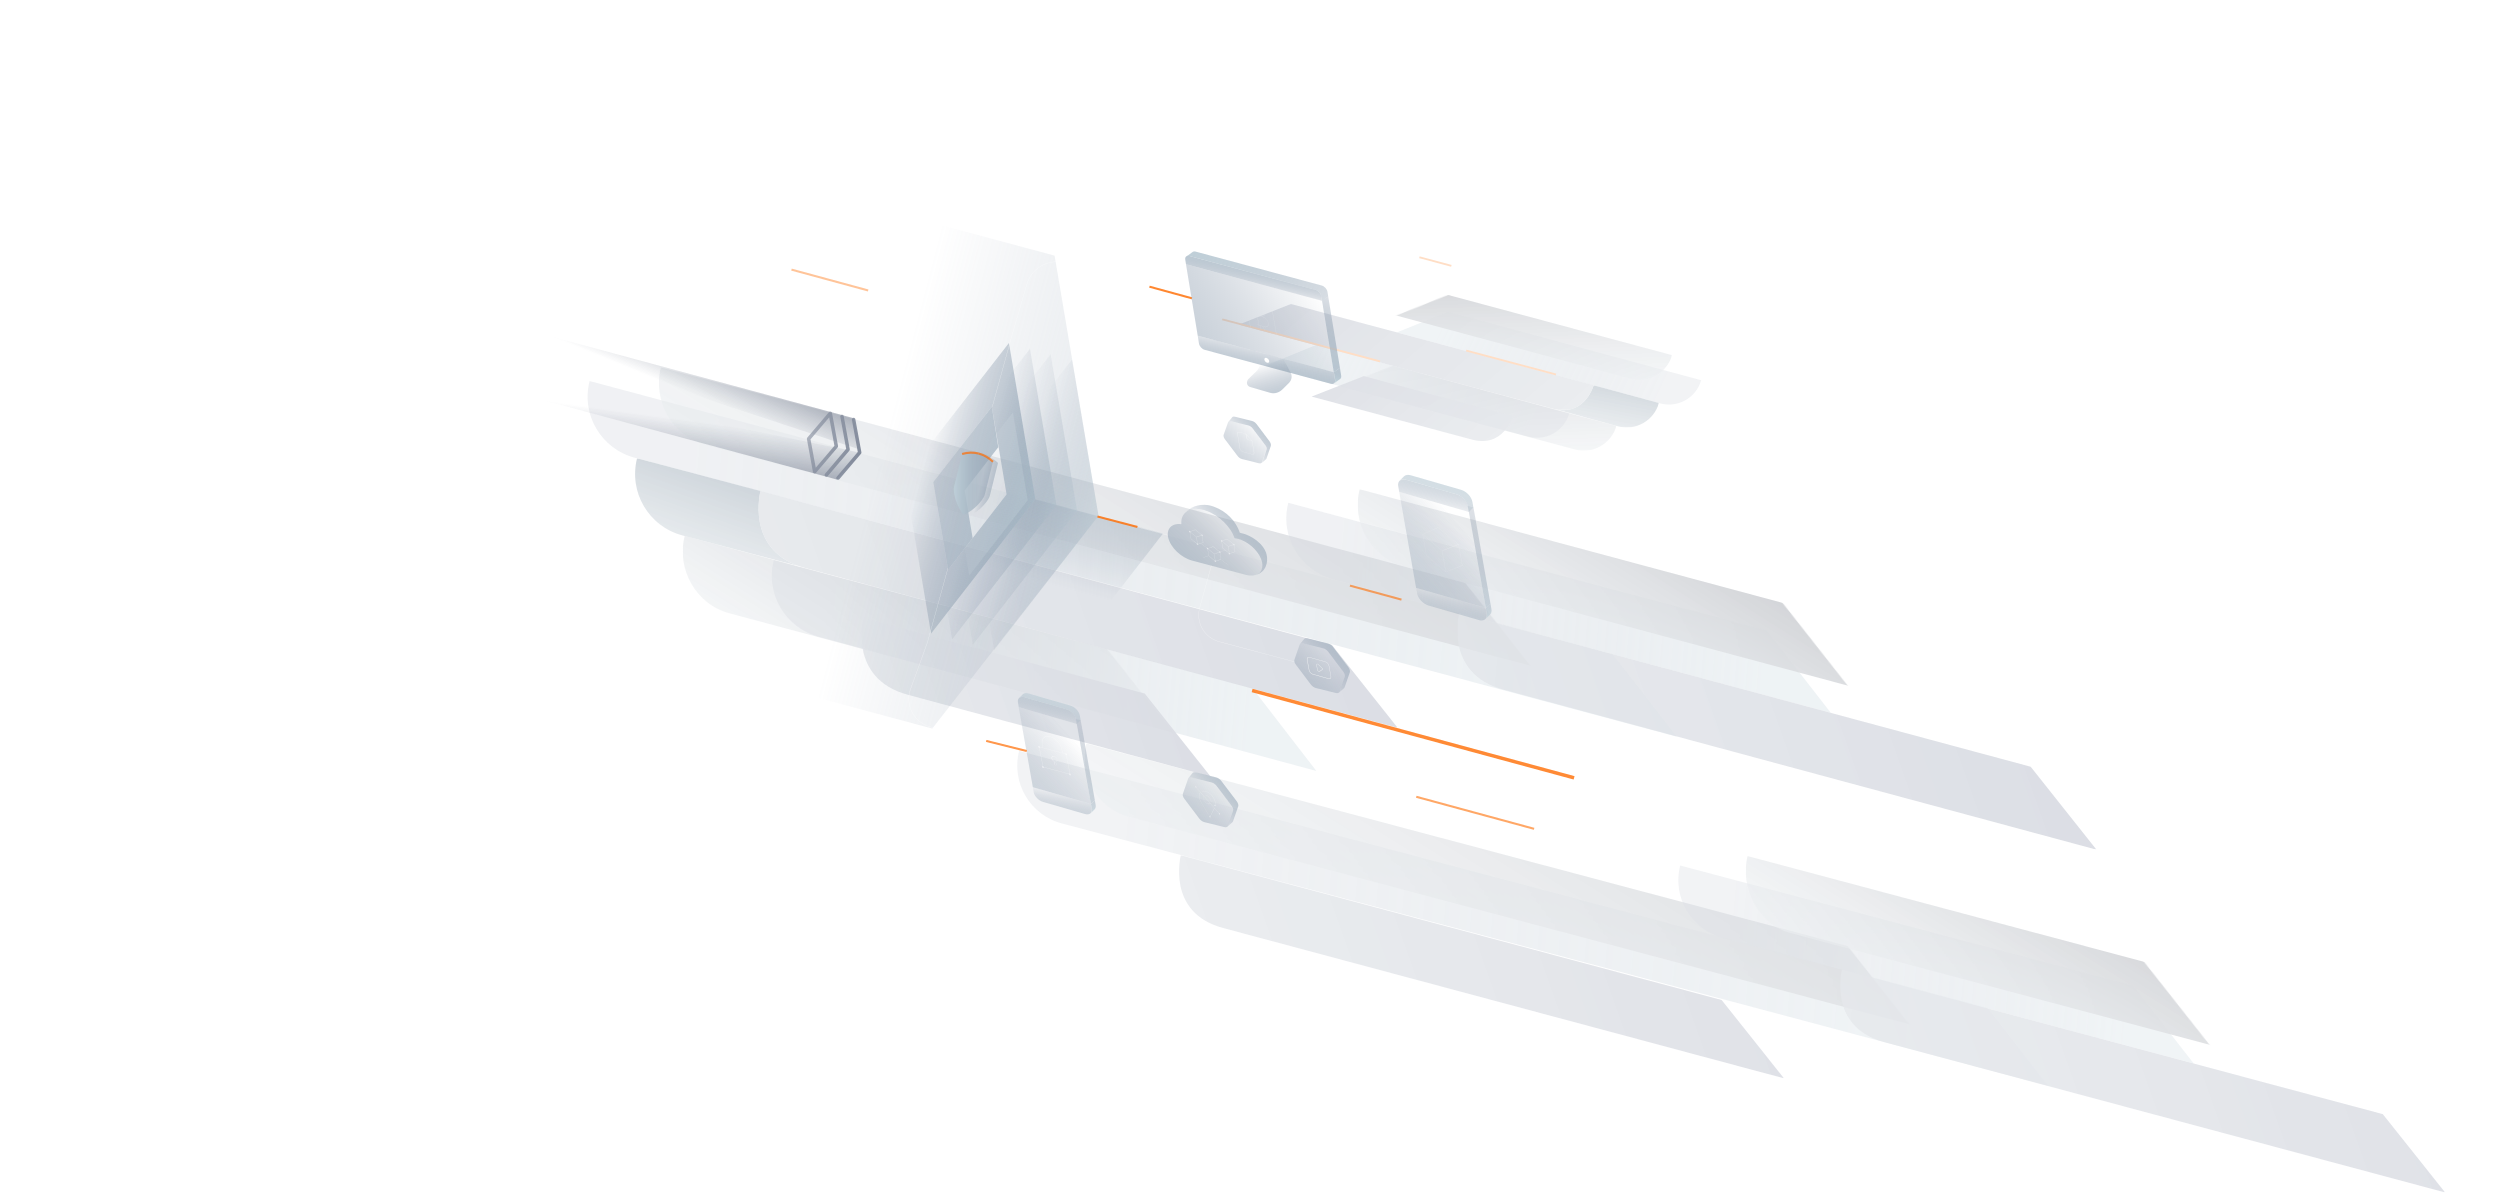 <?xml version="1.0" encoding="utf-8"?>
<!-- Generator: Adobe Illustrator 22.1.0, SVG Export Plug-In . SVG Version: 6.00 Build 0)  -->
<svg version="1.1" id="Layer_1" xmlns="http://www.w3.org/2000/svg" xmlns:xlink="http://www.w3.org/1999/xlink" x="0px" y="0px"
	 viewBox="0 0 2770.5 1332.8" style="enable-background:new 0 0 2770.5 1332.8;" xml:space="preserve">
<style type="text/css">
	.st0{opacity:0.18;}
	.st1{fill:none;stroke:#FFFFFF;stroke-width:0.776;stroke-miterlimit:10;}
	.st2{opacity:0.2;}
	.st3{fill:none;stroke:#FFFFFF;stroke-width:0.411;stroke-miterlimit:10;}
	.st4{opacity:0.26;}
	.st5{filter:url(#Adobe_OpacityMaskFilter);}
	.st6{fill:url(#SVGID_2_);}
	.st7{mask:url(#SVGID_1_);}
	.st8{fill:url(#SVGID_3_);}
	.st9{filter:url(#Adobe_OpacityMaskFilter_1_);}
	.st10{fill:url(#SVGID_5_);}
	.st11{mask:url(#SVGID_4_);}
	.st12{fill:url(#SVGID_6_);}
	.st13{fill:url(#SVGID_7_);}
	.st14{filter:url(#Adobe_OpacityMaskFilter_2_);}
	.st15{fill:url(#SVGID_9_);}
	.st16{mask:url(#SVGID_8_);}
	.st17{fill:url(#SVGID_10_);}
	.st18{fill:url(#SVGID_11_);}
	.st19{filter:url(#Adobe_OpacityMaskFilter_3_);}
	.st20{fill:url(#SVGID_13_);}
	.st21{mask:url(#SVGID_12_);fill:url(#SVGID_14_);}
	.st22{filter:url(#Adobe_OpacityMaskFilter_4_);}
	.st23{fill:url(#SVGID_16_);}
	.st24{mask:url(#SVGID_15_);fill:url(#SVGID_17_);}
	.st25{fill:url(#SVGID_18_);}
	.st26{filter:url(#Adobe_OpacityMaskFilter_5_);}
	.st27{fill:url(#SVGID_20_);}
	.st28{mask:url(#SVGID_19_);}
	.st29{fill:url(#SVGID_21_);}
	.st30{filter:url(#Adobe_OpacityMaskFilter_6_);}
	.st31{fill:url(#SVGID_23_);}
	.st32{mask:url(#SVGID_22_);fill:url(#SVGID_24_);}
	.st33{opacity:0.23;}
	.st34{fill:url(#SVGID_25_);}
	.st35{filter:url(#Adobe_OpacityMaskFilter_7_);}
	.st36{fill:url(#SVGID_27_);}
	.st37{mask:url(#SVGID_26_);}
	.st38{fill:url(#SVGID_28_);}
	.st39{filter:url(#Adobe_OpacityMaskFilter_8_);}
	.st40{fill:url(#SVGID_30_);}
	.st41{mask:url(#SVGID_29_);fill:url(#SVGID_31_);}
	.st42{fill:url(#SVGID_32_);}
	.st43{filter:url(#Adobe_OpacityMaskFilter_9_);}
	.st44{fill:url(#SVGID_34_);}
	.st45{mask:url(#SVGID_33_);}
	.st46{fill:url(#SVGID_35_);}
	.st47{filter:url(#Adobe_OpacityMaskFilter_10_);}
	.st48{fill:url(#SVGID_37_);}
	.st49{mask:url(#SVGID_36_);fill:url(#SVGID_38_);}
	.st50{filter:url(#Adobe_OpacityMaskFilter_11_);}
	.st51{fill:url(#SVGID_40_);}
	.st52{mask:url(#SVGID_39_);}
	.st53{fill:url(#SVGID_41_);}
	.st54{filter:url(#Adobe_OpacityMaskFilter_12_);}
	.st55{fill:url(#SVGID_43_);}
	.st56{mask:url(#SVGID_42_);}
	.st57{fill:url(#SVGID_44_);}
	.st58{fill:url(#SVGID_45_);}
	.st59{filter:url(#Adobe_OpacityMaskFilter_13_);}
	.st60{fill:url(#SVGID_47_);}
	.st61{mask:url(#SVGID_46_);}
	.st62{fill:url(#SVGID_48_);}
	.st63{fill:url(#SVGID_49_);}
	.st64{filter:url(#Adobe_OpacityMaskFilter_14_);}
	.st65{fill:url(#SVGID_51_);}
	.st66{mask:url(#SVGID_50_);fill:url(#SVGID_52_);}
	.st67{filter:url(#Adobe_OpacityMaskFilter_15_);}
	.st68{fill:url(#SVGID_54_);}
	.st69{mask:url(#SVGID_53_);fill:url(#SVGID_55_);}
	.st70{fill:none;stroke:#FF6C00;stroke-width:2.054;stroke-miterlimit:10;}
	.st71{fill:url(#SVGID_56_);}
	.st72{opacity:0.65;fill:url(#SVGID_57_);}
	.st73{opacity:0.8;}
	.st74{fill:url(#SVGID_58_);}
	.st75{fill:url(#SVGID_59_);}
	.st76{fill:url(#SVGID_60_);}
	.st77{fill:url(#SVGID_61_);}
	.st78{fill:url(#SVGID_62_);}
	.st79{opacity:0.35;fill:url(#SVGID_63_);}
	.st80{opacity:0.6;fill:none;stroke:#FF6C00;stroke-width:2.296;stroke-miterlimit:10;}
	.st81{opacity:0.4;fill:none;stroke:#FF6C00;stroke-width:2.296;stroke-miterlimit:10;}
	.st82{fill:url(#SVGID_64_);}
	.st83{opacity:0.57;fill:url(#SVGID_65_);}
	.st84{opacity:0.39;fill:url(#SVGID_66_);}
	.st85{opacity:0.39;fill:url(#SVGID_67_);}
	.st86{opacity:0.76;fill:none;stroke:#FFFFFF;stroke-width:0.25;stroke-miterlimit:10;}
	.st87{fill:url(#SVGID_68_);}
	.st88{fill:url(#SVGID_69_);}
	.st89{opacity:0.7;fill:none;stroke:#FF6C00;stroke-width:2.378;stroke-miterlimit:10;}
	.st90{opacity:0.55;}
	.st91{enable-background:new    ;}
	.st92{clip-path:url(#SVGID_71_);}
	.st93{fill:#FFFFFF;}
	.st94{opacity:0.7;}
	.st95{clip-path:url(#SVGID_73_);}
	.st96{fill:url(#SVGID_74_);}
	.st97{fill:url(#SVGID_75_);}
	.st98{fill:url(#SVGID_76_);}
	.st99{fill:none;}
	.st100{fill:url(#SVGID_77_);}
	.st101{fill:url(#SVGID_78_);}
	.st102{fill:url(#SVGID_79_);}
	.st103{clip-path:url(#SVGID_81_);}
	.st104{fill:url(#SVGID_82_);}
	.st105{fill:url(#SVGID_83_);}
	.st106{fill:url(#SVGID_84_);}
	.st107{fill:url(#SVGID_85_);}
	.st108{fill:url(#SVGID_86_);}
	.st109{fill:url(#SVGID_87_);}
	.st110{fill:url(#SVGID_88_);}
	.st111{fill:url(#SVGID_89_);}
	.st112{opacity:0.79;fill:none;stroke:#FF6C00;stroke-width:3.879;stroke-miterlimit:10;}
	.st113{fill:url(#SVGID_90_);}
	.st114{fill:url(#SVGID_91_);}
	.st115{opacity:0.5;}
	.st116{fill:#FFFFFF;stroke:#FFFFFF;stroke-width:0.185;stroke-miterlimit:10;}
	.st117{fill:url(#SVGID_92_);}
	.st118{fill:url(#SVGID_93_);}
	.st119{fill:url(#SVGID_94_);}
	.st120{fill:url(#SVGID_95_);}
	.st121{fill:none;stroke:#FFFFFF;stroke-width:0.25;stroke-linecap:round;stroke-linejoin:round;stroke-miterlimit:10;}
	.st122{clip-path:url(#SVGID_97_);}
	.st123{opacity:0.81;fill:none;stroke:#FF6C00;stroke-width:2.296;stroke-miterlimit:10;}
	.st124{opacity:0.7;fill:none;stroke:#FF6C00;stroke-width:2.296;stroke-miterlimit:10;}
	.st125{fill:url(#SVGID_98_);}
	.st126{fill:url(#SVGID_99_);}
	.st127{fill:url(#SVGID_100_);}
	.st128{fill:url(#SVGID_101_);}
	.st129{fill:url(#SVGID_102_);}
	.st130{fill:url(#SVGID_103_);}
	.st131{fill:url(#SVGID_104_);}
</style>
<g class="st0">
	<path class="st1" d="M2860,1224.8c-1613.1-428-1613.1-428-1903-505.7"/>
	<path class="st1" d="M2810.4,1071.4c-14-3.9-1707.3-457-1966.4-526.5"/>
	<line class="st1" x1="-8.4" y1="208.1" x2="2806" y2="963"/>
	<line class="st1" x1="2800.7" y1="1033.4" x2="-7.8" y2="280.9"/>
	<path class="st1" d="M857.5,620.8"/>
	<line class="st1" x1="958.4" y1="684.7" x2="2860" y2="1196.4"/>
	<line class="st1" x1="882.6" y1="626.4" x2="2801.3" y2="1146.2"/>
	<path class="st1" d="M2872.5,1270.2c0,0-1343.7-359.8-1531-410.1"/>
	<line class="st1" x1="-5" y1="666.4" x2="2901.5" y2="1440.6"/>
	<line class="st1" x1="-5.2" y1="631.4" x2="2901.5" y2="1416.6"/>
	<path class="st1" d="M749.7,730.6c2,0.5,1359.5,361.4,2107.8,562.5"/>
	<polygon class="st1" points="749.8,730.2 748.2,709.5 763.4,693.1 765,713.8 	"/>
	<line class="st1" x1="-7" y1="595.6" x2="2839.4" y2="1356.4"/>
	<polygon class="st1" points="1230.9,927.9 1229.3,907.2 1244.5,890.9 1246.1,911.6 	"/>
</g>
<g class="st2">
	<path class="st3" d="M-9.3,24.6c0,0,2150.9,580.1,2259.2,609.3"/>
	<path class="st3" d="M-0.7-47.7c0,0,1664.7,447.4,1766,474.7"/>
	<path class="st3" d="M2286.4,510.7c0,0-2287-617-2287-617"/>
	<line class="st3" x1="0" y1="-68.8" x2="2279.7" y2="547.5"/>
	<line class="st3" x1="1428.3" y1="394.1" x2="-7" y2="7.7"/>
	<line class="st3" x1="2252.2" y1="595.6" x2="0" y2="-10.4"/>
	<path class="st3" d="M-9.9,44.9c0,0,1397.4,376.6,1463.6,394.4"/>
	<path class="st3" d="M1639,259.9c0,0-1639-442.8-1639-442.8"/>
	<polygon class="st3" points="1635.4,280.6 1641.7,271.5 1639,260 1632.8,269.1 	"/>
	<path class="st3" d="M1635.4,280.9C1635.4,280.9,0-160.9,0-160.9"/>
	<path class="st3" d="M2366.2,700.9c0,0-2372.5-640.3-2372.5-640.3"/>
</g>
<g class="st4">
	<defs>
		<filter id="Adobe_OpacityMaskFilter" filterUnits="userSpaceOnUse" x="756.6" y="594" width="702.2" height="260.5">
			<feColorMatrix  type="matrix" values="1 0 0 0 0  0 1 0 0 0  0 0 1 0 0  0 0 0 1 0"/>
		</filter>
	</defs>
	<mask maskUnits="userSpaceOnUse" x="756.6" y="594" width="702.2" height="260.5" id="SVGID_1_">
		<g class="st5">
			
				<linearGradient id="SVGID_2_" gradientUnits="userSpaceOnUse" x1="1699.447" y1="1892.664" x2="2371.908" y2="1892.664" gradientTransform="matrix(1.151 0.336 -0.323 1.107 -615.521 -1991.01)">
				<stop  offset="0" style="stop-color:#231F20"/>
				<stop  offset="0.851" style="stop-color:#FFFFFF"/>
			</linearGradient>
			<polygon class="st6" points="1471.8,1030.4 675.1,832.7 768.3,513.3 1153.2,625.6 			"/>
		</g>
	</mask>
	<g class="st7">
		
			<linearGradient id="SVGID_3_" gradientUnits="userSpaceOnUse" x1="1040.882" y1="868.481" x2="1160.65" y2="685.753" gradientTransform="matrix(1 -1.674255e-02 1.674257e-02 1 -22.841 -5.889)">
			<stop  offset="0" style="stop-color:#B3C1CB;stop-opacity:0.5"/>
			<stop  offset="0.996" style="stop-color:#545B69"/>
		</linearGradient>
		<path class="st8" d="M1458.8,854.4c0,0-630.9-169.7-650.3-174.7c-36.9-9.6-59.2-48.8-49.7-85.8c0,0,468.6,125.9,468.6,125.9"/>
	</g>
	<defs>
		<filter id="Adobe_OpacityMaskFilter_1_" filterUnits="userSpaceOnUse" x="703.8" y="507.9" width="182" height="119.6">
			<feColorMatrix  type="matrix" values="1 0 0 0 0  0 1 0 0 0  0 0 1 0 0  0 0 0 1 0"/>
		</filter>
	</defs>
	<mask maskUnits="userSpaceOnUse" x="703.8" y="507.9" width="182" height="119.6" id="SVGID_4_">
		<g class="st9">
			
				<linearGradient id="SVGID_5_" gradientUnits="userSpaceOnUse" x1="917.756" y1="625.995" x2="1187.369" y2="696.793" gradientTransform="matrix(1.074 1.844512e-04 3.497737e-02 1.004 -330.564 -76.349)">
				<stop  offset="0" style="stop-color:#231F20"/>
				<stop  offset="0.737" style="stop-color:#FFFFFF"/>
			</linearGradient>
			<polygon class="st10" points="958.7,703.1 650.9,632.6 687.5,472.9 995.3,543.3 			"/>
		</g>
	</mask>
	<g class="st11">
		
			<linearGradient id="SVGID_6_" gradientUnits="userSpaceOnUse" x1="777.545" y1="671.686" x2="822.785" y2="550.184" gradientTransform="matrix(1 -1.674255e-02 1.674257e-02 1 -22.841 -5.889)">
			<stop  offset="0" style="stop-color:#B3C1CB;stop-opacity:0.7"/>
			<stop  offset="0.951" style="stop-color:#4B657B"/>
		</linearGradient>
		<path class="st12" d="M842.8,544.1c0,0-136-36-136.8-36.2c-9.6,37.4,12.9,75.5,50.1,85.4c33.3,8.8,38.1,10.1,129.7,34.2
			C826.2,607,842.8,544.1,842.8,544.1z"/>
	</g>
	
		<linearGradient id="SVGID_7_" gradientUnits="userSpaceOnUse" x1="777.708" y1="595.698" x2="1723.264" y2="693.737" gradientTransform="matrix(1 -1.674255e-02 1.674257e-02 1 -22.841 -5.889)">
		<stop  offset="0" style="stop-color:#687991;stop-opacity:0.4"/>
		<stop  offset="1" style="stop-color:#BECFD8"/>
	</linearGradient>
	<path class="st13" d="M1858.2,816.4c-18-5-1098.2-294.3-1154.6-309.1c-37.3-9.8-59.8-47.7-50.2-85v0
		c1.6,0.4,1133.8,302.9,1133.8,302.9"/>
	<defs>
		<filter id="Adobe_OpacityMaskFilter_2_" filterUnits="userSpaceOnUse" x="730.2" y="407.2" width="1398.9" height="446.6">
			<feColorMatrix  type="matrix" values="1 0 0 0 0  0 1 0 0 0  0 0 1 0 0  0 0 0 1 0"/>
		</filter>
	</defs>
	<mask maskUnits="userSpaceOnUse" x="730.2" y="407.2" width="1398.9" height="446.6" id="SVGID_8_">
		<g class="st14">
			
				<linearGradient id="SVGID_9_" gradientUnits="userSpaceOnUse" x1="1637.735" y1="1735.278" x2="2658.251" y2="1735.278" gradientTransform="matrix(1.151 0.336 -0.323 1.107 -615.521 -1991.01)">
				<stop  offset="0" style="stop-color:#231F20"/>
				<stop  offset="0.851" style="stop-color:#FFFFFF"/>
			</linearGradient>
			<polygon class="st15" points="1858.4,944.1 648.6,645.9 741.8,326.5 1539.8,539.3 			"/>
		</g>
	</mask>
	<g class="st16">
		
			<linearGradient id="SVGID_10_" gradientUnits="userSpaceOnUse" x1="1295.67" y1="884.988" x2="1542.257" y2="508.774" gradientTransform="matrix(1 -1.674255e-02 1.674257e-02 1 -22.841 -5.889)">
			<stop  offset="0" style="stop-color:#B3C1CB;stop-opacity:0.5"/>
			<stop  offset="0.996" style="stop-color:#545B69"/>
		</linearGradient>
		<path class="st17" d="M2129.1,853.8c0,0-1327.7-355.8-1347-360.8c-36.9-9.6-59.2-48.8-49.7-85.8c0,0,1178.6,315.6,1178.6,315.6"/>
	</g>
	
		<linearGradient id="SVGID_11_" gradientUnits="userSpaceOnUse" x1="921.976" y1="737.605" x2="1396.697" y2="786.826" gradientTransform="matrix(1 -1.674255e-02 1.674257e-02 1 -22.841 -5.889)">
		<stop  offset="0" style="stop-color:#687991;stop-opacity:0.4"/>
		<stop  offset="1" style="stop-color:#BECFD8"/>
	</linearGradient>
	<path class="st18" d="M1458.8,854.4c-18-5-494.7-133.8-551.1-148.6c-37.3-9.8-59.8-47.7-50.2-85v0c1.6,0.4,530.3,141.6,530.3,141.6
		"/>
	<defs>
		<filter id="Adobe_OpacityMaskFilter_3_" filterUnits="userSpaceOnUse" x="954.7" y="684.8" width="386.8" height="175.8">
			<feColorMatrix  type="matrix" values="1 0 0 0 0  0 1 0 0 0  0 0 1 0 0  0 0 0 1 0"/>
		</filter>
	</defs>
	<mask maskUnits="userSpaceOnUse" x="954.7" y="684.8" width="386.8" height="175.8" id="SVGID_12_">
		<g class="st19">
			
				<linearGradient id="SVGID_13_" gradientUnits="userSpaceOnUse" x1="1593.214" y1="862.771" x2="2097.705" y2="995.245" gradientTransform="matrix(1.262 5.494947e-02 -0.13 1.384 -996.721 -530.426)">
				<stop  offset="0" style="stop-color:#231F20"/>
				<stop  offset="6.299207e-02" style="stop-color:#363334"/>
				<stop  offset="0.54" style="stop-color:#C6C4C5"/>
				<stop  offset="0.748" style="stop-color:#FFFFFF"/>
			</linearGradient>
			<polygon class="st20" points="1517.8,1039.3 850.5,857.2 920.7,639.2 1270.6,751.9 			"/>
		</g>
	</mask>
	
		<linearGradient id="SVGID_14_" gradientUnits="userSpaceOnUse" x1="797.986" y1="918.774" x2="1422.878" y2="709.699" gradientTransform="matrix(1 -1.674255e-02 1.674257e-02 1 -22.841 -5.889)">
		<stop  offset="0" style="stop-color:#A5B2BB;stop-opacity:0.7"/>
		<stop  offset="1" style="stop-color:#606989"/>
	</linearGradient>
	<path class="st21" d="M1341.5,860.5c0,0-323.1-87.2-335.3-90.5c-67.1-18-49.4-85.3-49.4-85.3l311.8,83.9"/>
	<defs>
		<filter id="Adobe_OpacityMaskFilter_4_" filterUnits="userSpaceOnUse" x="840.6" y="544.1" width="708.3" height="262.5">
			<feColorMatrix  type="matrix" values="1 0 0 0 0  0 1 0 0 0  0 0 1 0 0  0 0 0 1 0"/>
		</filter>
	</defs>
	<mask maskUnits="userSpaceOnUse" x="840.6" y="544.1" width="708.3" height="262.5" id="SVGID_15_">
		<g class="st22">
			
				<linearGradient id="SVGID_16_" gradientUnits="userSpaceOnUse" x1="1501.536" y1="759.788" x2="2245.826" y2="955.231" gradientTransform="matrix(1.262 5.494947e-02 -0.13 1.384 -996.721 -530.426)">
				<stop  offset="0" style="stop-color:#231F20"/>
				<stop  offset="6.299207e-02" style="stop-color:#363334"/>
				<stop  offset="0.54" style="stop-color:#C6C4C5"/>
				<stop  offset="0.748" style="stop-color:#FFFFFF"/>
			</linearGradient>
			<polygon class="st23" points="1722.3,985.5 736.4,716.5 806.6,498.5 1475.1,698 			"/>
		</g>
	</mask>
	
		<linearGradient id="SVGID_17_" gradientUnits="userSpaceOnUse" x1="539.604" y1="924.884" x2="1704.888" y2="535.006" gradientTransform="matrix(1 -1.674255e-02 1.674257e-02 1 -22.841 -5.889)">
		<stop  offset="0" style="stop-color:#A5B2BB;stop-opacity:0.7"/>
		<stop  offset="1" style="stop-color:#606989"/>
	</linearGradient>
	<path class="st24" d="M1548.9,806.6c0,0-644.7-174-656.8-177.2c-67.1-18-49.4-85.3-49.4-85.3l633.3,170.6L1548.9,806.6z"/>
	<g>
		
			<linearGradient id="SVGID_18_" gradientUnits="userSpaceOnUse" x1="1493.238" y1="683.233" x2="1967.898" y2="732.448" gradientTransform="matrix(1 -1.674255e-02 1.674257e-02 1 -22.841 -5.889)">
			<stop  offset="0" style="stop-color:#687991;stop-opacity:0.4"/>
			<stop  offset="1" style="stop-color:#BECFD8"/>
		</linearGradient>
		<path class="st25" d="M2029,790.1c-18-5-494.7-133-551.1-147.9c-37.3-9.8-59.8-47.7-50.2-85v0c1.6,0.4,530.3,141.6,530.3,141.6"/>
		<defs>
			<filter id="Adobe_OpacityMaskFilter_5_" filterUnits="userSpaceOnUse" x="1504.6" y="542.2" width="688.9" height="256.8">
				<feColorMatrix  type="matrix" values="1 0 0 0 0  0 1 0 0 0  0 0 1 0 0  0 0 0 1 0"/>
			</filter>
		</defs>
		<mask maskUnits="userSpaceOnUse" x="1504.6" y="542.2" width="688.9" height="256.8" id="SVGID_19_">
			<g class="st26">
				
					<linearGradient id="SVGID_20_" gradientUnits="userSpaceOnUse" x1="2286.398" y1="1667.928" x2="2958.86" y2="1667.928" gradientTransform="matrix(1.151 0.336 -0.323 1.107 -615.521 -1991.01)">
					<stop  offset="0" style="stop-color:#231F20"/>
					<stop  offset="0.851" style="stop-color:#FFFFFF"/>
				</linearGradient>
				<polygon class="st27" points="2219.8,978.6 1423,780.9 1516.2,461.5 1901.2,573.8 				"/>
			</g>
		</mask>
		<g class="st28">
			
				<linearGradient id="SVGID_21_" gradientUnits="userSpaceOnUse" x1="1784.29" y1="825.361" x2="1901.695" y2="646.237" gradientTransform="matrix(1 -1.674255e-02 1.674257e-02 1 -22.841 -5.889)">
				<stop  offset="0" style="stop-color:#B3C1CB;stop-opacity:0.5"/>
				<stop  offset="0.996" style="stop-color:#545B69"/>
			</linearGradient>
			<path class="st29" d="M2193.5,799c0,0-617.7-166-637-171c-36.9-9.6-59.2-48.8-49.7-85.8c0,0,468.6,125.9,468.6,125.9"/>
		</g>
		<defs>
			<filter id="Adobe_OpacityMaskFilter_6_" filterUnits="userSpaceOnUse" x="1615" y="679.1" width="708.3" height="262.5">
				<feColorMatrix  type="matrix" values="1 0 0 0 0  0 1 0 0 0  0 0 1 0 0  0 0 0 1 0"/>
			</filter>
		</defs>
		<mask maskUnits="userSpaceOnUse" x="1615" y="679.1" width="708.3" height="262.5" id="SVGID_22_">
			<g class="st30">
				
					<linearGradient id="SVGID_23_" gradientUnits="userSpaceOnUse" x1="2122.358" y1="832.693" x2="2866.648" y2="1028.136" gradientTransform="matrix(1.262 5.494947e-02 -0.13 1.384 -996.721 -530.426)">
					<stop  offset="0" style="stop-color:#231F20"/>
					<stop  offset="6.299207e-02" style="stop-color:#363334"/>
					<stop  offset="0.54" style="stop-color:#C6C4C5"/>
					<stop  offset="0.748" style="stop-color:#FFFFFF"/>
				</linearGradient>
				<polygon class="st31" points="2496.7,1120.4 1510.7,851.5 1580.9,633.5 2249.5,833 				"/>
			</g>
		</mask>
		
			<linearGradient id="SVGID_24_" gradientUnits="userSpaceOnUse" x1="1311.59" y1="1072.816" x2="2476.874" y2="682.938" gradientTransform="matrix(1 -1.674255e-02 1.674257e-02 1 -22.841 -5.889)">
			<stop  offset="0" style="stop-color:#A5B2BB;stop-opacity:0.7"/>
			<stop  offset="1" style="stop-color:#606989"/>
		</linearGradient>
		<path class="st32" d="M2323.3,941.6c0,0-644.7-174-656.8-177.2c-67.1-18-49.4-85.3-49.4-85.3l633.3,170.6L2323.3,941.6z"/>
	</g>
</g>
<g class="st33">
	
		<linearGradient id="SVGID_25_" gradientUnits="userSpaceOnUse" x1="1234.65" y1="965.881" x2="2129.056" y2="1058.617" gradientTransform="matrix(1 -1.843548e-02 1.843548e-02 1 -17.363 35.255)">
		<stop  offset="0" style="stop-color:#687991;stop-opacity:0.4"/>
		<stop  offset="1" style="stop-color:#BECFD8"/>
	</linearGradient>
	<path class="st34" d="M2269.6,1203.2c-17.1-4.7-1039.3-276.6-1092.6-290.6c-35.3-9.2-56.6-45-47.6-80.4v0
		c1.5,0.4,1073,284.7,1073,284.7"/>
	<defs>
		<filter id="Adobe_OpacityMaskFilter_7_" filterUnits="userSpaceOnUse" x="1202" y="824" width="1323.9" height="420.2">
			<feColorMatrix  type="matrix" values="1 0 0 0 0  0 1 0 0 0  0 0 1 0 0  0 0 0 1 0"/>
		</filter>
	</defs>
	<mask maskUnits="userSpaceOnUse" x="1202" y="824" width="1323.9" height="420.2" id="SVGID_26_">
		<g class="st35">
			
				<linearGradient id="SVGID_27_" gradientUnits="userSpaceOnUse" x1="2098.411" y1="1933.227" x2="3063.721" y2="1933.227" gradientTransform="matrix(1.151 0.334 -0.321 1.108 -613.403 -1948.859)">
				<stop  offset="0" style="stop-color:#231F20"/>
				<stop  offset="0.851" style="stop-color:#FFFFFF"/>
			</linearGradient>
			<polygon class="st36" points="2269.9,1330 1125.2,1050 1212.8,747.7 1967.9,947.6 			"/>
		</g>
	</mask>
	<g class="st37">
		
			<linearGradient id="SVGID_28_" gradientUnits="userSpaceOnUse" x1="1724.481" y1="1245.621" x2="1957.727" y2="889.758" gradientTransform="matrix(1 -1.843548e-02 1.843548e-02 1 -17.363 35.255)">
			<stop  offset="0" style="stop-color:#B3C1CB;stop-opacity:0.5"/>
			<stop  offset="0.996" style="stop-color:#545B69"/>
		</linearGradient>
		<path class="st38" d="M2525.9,1244.2c0,0-1256.4-334.4-1274.7-339.1c-35-9-56.1-46.1-47.2-81.1c1,0.3,0.3,0.1,1115.3,296.7"/>
	</g>
	<defs>
		<filter id="Adobe_OpacityMaskFilter_8_" filterUnits="userSpaceOnUse" x="1306.7" y="947.8" width="670.4" height="247.2">
			<feColorMatrix  type="matrix" values="1 0 0 0 0  0 1 0 0 0  0 0 1 0 0  0 0 0 1 0"/>
		</filter>
	</defs>
	<mask maskUnits="userSpaceOnUse" x="1306.7" y="947.8" width="670.4" height="247.2" id="SVGID_29_">
		<g class="st39">
			
				<linearGradient id="SVGID_30_" gradientUnits="userSpaceOnUse" x1="1892.049" y1="1005.654" x2="2596.076" y2="1190.524" gradientTransform="matrix(1.263 5.281166e-02 -0.127 1.384 -992.13 -487.632)">
				<stop  offset="0" style="stop-color:#231F20"/>
				<stop  offset="6.299207e-02" style="stop-color:#363334"/>
				<stop  offset="0.54" style="stop-color:#C6C4C5"/>
				<stop  offset="0.748" style="stop-color:#FFFFFF"/>
			</linearGradient>
			<polygon class="st40" points="2141.3,1363.9 1208.3,1111.1 1274.4,904.8 1907.1,1092.4 			"/>
		</g>
	</mask>
	
		<linearGradient id="SVGID_31_" gradientUnits="userSpaceOnUse" x1="1009.415" y1="1277.86" x2="2111.663" y2="909.072" gradientTransform="matrix(1 -1.843548e-02 1.843548e-02 1 -17.363 35.255)">
		<stop  offset="0" style="stop-color:#A5B2BB;stop-opacity:0.7"/>
		<stop  offset="1" style="stop-color:#606989"/>
	</linearGradient>
	<path class="st41" d="M1977,1195c0,0-610.1-163.5-621.6-166.6c-63.5-17-46.8-80.6-46.8-80.6l599.3,160.4L1977,1195z"/>
	<g>
		
			<linearGradient id="SVGID_32_" gradientUnits="userSpaceOnUse" x1="1911.462" y1="1049.281" x2="2360.446" y2="1095.834" gradientTransform="matrix(1 -1.843548e-02 1.843548e-02 1 -17.363 35.255)">
			<stop  offset="0" style="stop-color:#687991;stop-opacity:0.4"/>
			<stop  offset="1" style="stop-color:#BECFD8"/>
		</linearGradient>
		<path class="st42" d="M2431.1,1178.6c-17.1-4.7-468.2-125-521.5-139c-35.3-9.2-56.6-45-47.6-80.4v0
			c1.5,0.4,501.8,133.1,501.8,133.1"/>
		<defs>
			<filter id="Adobe_OpacityMaskFilter_9_" filterUnits="userSpaceOnUse" x="1934.7" y="948.8" width="652" height="246">
				<feColorMatrix  type="matrix" values="1 0 0 0 0  0 1 0 0 0  0 0 1 0 0  0 0 0 1 0"/>
			</filter>
		</defs>
		<mask maskUnits="userSpaceOnUse" x="1934.7" y="948.8" width="652" height="246" id="SVGID_33_">
			<g class="st43">
				
					<linearGradient id="SVGID_34_" gradientUnits="userSpaceOnUse" x1="2712.542" y1="1871.519" x2="3348.626" y2="1871.519" gradientTransform="matrix(1.151 0.334 -0.321 1.108 -613.403 -1948.859)">
					<stop  offset="0" style="stop-color:#231F20"/>
					<stop  offset="0.851" style="stop-color:#FFFFFF"/>
				</linearGradient>
				<polygon class="st44" points="2611.9,1364.6 1857.9,1178.8 1945.5,876.5 2309.9,982.2 				"/>
			</g>
		</mask>
		<g class="st45">
			
				<linearGradient id="SVGID_35_" gradientUnits="userSpaceOnUse" x1="2185.85" y1="1190.738" x2="2296.733" y2="1021.564" gradientTransform="matrix(1 -1.843548e-02 1.843548e-02 1 -17.363 35.255)">
				<stop  offset="0" style="stop-color:#B3C1CB;stop-opacity:0.5"/>
				<stop  offset="0.996" style="stop-color:#545B69"/>
			</linearGradient>
			<path class="st46" d="M2586.7,1194.7c0,0-584.6-156.1-602.8-160.8c-35-9-56.1-50.2-47.2-85.2c-0.9-0.2-0.3-0.1,443.5,118.3"/>
		</g>
		<defs>
			<filter id="Adobe_OpacityMaskFilter_10_" filterUnits="userSpaceOnUse" x="2039.3" y="1074.3" width="670.4" height="247.2">
				<feColorMatrix  type="matrix" values="1 0 0 0 0  0 1 0 0 0  0 0 1 0 0  0 0 0 1 0"/>
			</filter>
		</defs>
		<mask maskUnits="userSpaceOnUse" x="2039.3" y="1074.3" width="670.4" height="247.2" id="SVGID_36_">
			<g class="st47">
				
					<linearGradient id="SVGID_37_" gradientUnits="userSpaceOnUse" x1="2479.287" y1="1074.615" x2="3183.314" y2="1259.486" gradientTransform="matrix(1.263 5.281166e-02 -0.127 1.384 -992.13 -487.632)">
					<stop  offset="0" style="stop-color:#231F20"/>
					<stop  offset="6.299207e-02" style="stop-color:#363334"/>
					<stop  offset="0.54" style="stop-color:#C6C4C5"/>
					<stop  offset="0.748" style="stop-color:#FFFFFF"/>
				</linearGradient>
				<polygon class="st48" points="2874,1490.4 1941,1237.6 2007,1031.2 2639.7,1218.9 				"/>
			</g>
		</mask>
		
			<linearGradient id="SVGID_38_" gradientUnits="userSpaceOnUse" x1="1739.64" y1="1417.789" x2="2841.888" y2="1049.002" gradientTransform="matrix(1 -1.843548e-02 1.843548e-02 1 -17.363 35.255)">
			<stop  offset="0" style="stop-color:#A5B2BB;stop-opacity:0.7"/>
			<stop  offset="1" style="stop-color:#606989"/>
		</linearGradient>
		<path class="st49" d="M2709.7,1321.5c0,0-610.1-163.5-621.6-166.6c-63.5-17-46.8-80.6-46.8-80.6l599.3,160.4L2709.7,1321.5z"/>
	</g>
</g>
<g class="st33">
	<defs>
		<filter id="Adobe_OpacityMaskFilter_11_" filterUnits="userSpaceOnUse" x="1401.4" y="405.3" width="389.9" height="94.1">
			<feColorMatrix  type="matrix" values="1 0 0 0 0  0 1 0 0 0  0 0 1 0 0  0 0 0 1 0"/>
		</filter>
	</defs>
	<mask maskUnits="userSpaceOnUse" x="1401.4" y="405.3" width="389.9" height="94.1" id="SVGID_39_">
		<g class="st50">
			
				<linearGradient id="SVGID_40_" gradientUnits="userSpaceOnUse" x1="5564.768" y1="1686.549" x2="5920.861" y2="1686.549" gradientTransform="matrix(-1.164 -0.286 -0.276 1.12 8725.078 222.377)">
				<stop  offset="0" style="stop-color:#231F20"/>
				<stop  offset="0.851" style="stop-color:#FFFFFF"/>
			</linearGradient>
			<polygon class="st51" points="1348.7,482.7 1766.3,603.7 1808.4,432.6 1602.2,381.8 			"/>
		</g>
	</mask>
	<g class="st52">
		
			<linearGradient id="SVGID_41_" gradientUnits="userSpaceOnUse" x1="5394.776" y1="1930.921" x2="5458.198" y2="1834.159" gradientTransform="matrix(-0.857 -0.516 -0.516 0.857 7216.978 1642.804)">
			<stop  offset="0" style="stop-color:#B3C1CB;stop-opacity:0.5"/>
			<stop  offset="0.996" style="stop-color:#545B69"/>
		</linearGradient>
		<path class="st53" d="M1401.4,405.6c0,0,334.1,89.8,344.3,92.6c19.5,5.4,40.1-6.7,45.6-26.1c0,0-248.1-66.7-248.1-66.7"/>
	</g>
	<defs>
		<filter id="Adobe_OpacityMaskFilter_12_" filterUnits="userSpaceOnUse" x="1724.2" y="426.9" width="114.1" height="46.9">
			<feColorMatrix  type="matrix" values="1 0 0 0 0  0 1 0 0 0  0 0 1 0 0  0 0 0 1 0"/>
		</filter>
	</defs>
	<mask maskUnits="userSpaceOnUse" x="1724.2" y="426.9" width="114.1" height="46.9" id="SVGID_42_">
		<g class="st54">
			
				<linearGradient id="SVGID_43_" gradientUnits="userSpaceOnUse" x1="5107.738" y1="1747.796" x2="5250.508" y2="1785.286" gradientTransform="matrix(-0.929 -0.538 -0.534 0.851 7518.556 1736.126)">
				<stop  offset="0" style="stop-color:#231F20"/>
				<stop  offset="0.737" style="stop-color:#FFFFFF"/>
			</linearGradient>
			<polygon class="st55" points="1670.7,469 1830.4,518.4 1856.1,435.5 1696.4,386.1 			"/>
		</g>
	</mask>
	<g class="st56">
		
			<linearGradient id="SVGID_44_" gradientUnits="userSpaceOnUse" x1="5255.33" y1="1826.71" x2="5279.286" y2="1762.371" gradientTransform="matrix(-0.857 -0.516 -0.516 0.857 7216.978 1642.804)">
			<stop  offset="0" style="stop-color:#B3C1CB;stop-opacity:0.7"/>
			<stop  offset="0.951" style="stop-color:#4B657B"/>
		</linearGradient>
		<path class="st57" d="M1766.1,426.9c0,0,71.8,19.6,72.3,19.7c-5.5,19.7-25.9,31.2-45.6,25.8c-17.6-4.8-20.1-5.5-68.5-18.8
			C1757,460.2,1766.1,426.9,1766.1,426.9z"/>
	</g>
	
		<linearGradient id="SVGID_45_" gradientUnits="userSpaceOnUse" x1="5225.52" y1="1754.49" x2="5476.871" y2="1780.551" gradientTransform="matrix(-0.857 -0.516 -0.516 0.857 7216.978 1642.804)">
		<stop  offset="0" style="stop-color:#687991;stop-opacity:0.4"/>
		<stop  offset="1" style="stop-color:#BECFD8"/>
	</linearGradient>
	<path class="st58" d="M1547.9,368.4c9.6,2.5,262,70.4,291.7,78.6c19.7,5.4,40-6,45.6-25.6l0,0c-0.9-0.2-280.6-75.9-280.6-75.9"/>
	<defs>
		<filter id="Adobe_OpacityMaskFilter_13_" filterUnits="userSpaceOnUse" x="1470.1" y="326.8" width="382.8" height="94.1">
			<feColorMatrix  type="matrix" values="1 0 0 0 0  0 1 0 0 0  0 0 1 0 0  0 0 0 1 0"/>
		</filter>
	</defs>
	<mask maskUnits="userSpaceOnUse" x="1470.1" y="326.8" width="382.8" height="94.1" id="SVGID_46_">
		<g class="st59">
			
				<linearGradient id="SVGID_47_" gradientUnits="userSpaceOnUse" x1="5530.458" y1="1607.626" x2="5886.552" y2="1607.626" gradientTransform="matrix(-1.164 -0.286 -0.276 1.12 8725.078 222.377)">
				<stop  offset="0" style="stop-color:#231F20"/>
				<stop  offset="0.851" style="stop-color:#FFFFFF"/>
			</linearGradient>
			<polygon class="st60" points="1410.4,404.2 1827.9,525.1 1870.1,354 1663.8,303.3 			"/>
		</g>
	</mask>
	<g class="st61">
		
			<linearGradient id="SVGID_48_" gradientUnits="userSpaceOnUse" x1="5379.643" y1="1829.752" x2="5441.814" y2="1734.899" gradientTransform="matrix(-0.857 -0.516 -0.516 0.857 7216.978 1642.804)">
			<stop  offset="0" style="stop-color:#B3C1CB;stop-opacity:0.5"/>
			<stop  offset="0.996" style="stop-color:#545B69"/>
		</linearGradient>
		<path class="st62" d="M1470.1,328.9c0,0,327.1,87.9,337.3,90.8c19.5,5.4,40.1-6.7,45.6-26.1c0,0-248.1-66.7-248.1-66.7"/>
	</g>
	
		<linearGradient id="SVGID_49_" gradientUnits="userSpaceOnUse" x1="5331.811" y1="1861.617" x2="5583.194" y2="1887.682" gradientTransform="matrix(-0.857 -0.516 -0.516 0.857 7216.978 1642.804)">
		<stop  offset="0" style="stop-color:#687991;stop-opacity:0.4"/>
		<stop  offset="1" style="stop-color:#BECFD8"/>
	</linearGradient>
	<path class="st63" d="M1401.4,405.6c9.6,2.5,262.2,70.1,292,78.2c19.7,5.4,40-6,45.6-25.6l0,0c-0.9-0.2-280.6-75.9-280.6-75.9"/>
	<defs>
		<filter id="Adobe_OpacityMaskFilter_14_" filterUnits="userSpaceOnUse" x="1453.5" y="416.7" width="222.9" height="72">
			<feColorMatrix  type="matrix" values="1 0 0 0 0  0 1 0 0 0  0 0 1 0 0  0 0 0 1 0"/>
		</filter>
	</defs>
	<mask maskUnits="userSpaceOnUse" x="1453.5" y="416.7" width="222.9" height="72" id="SVGID_50_">
		<g class="st64">
			
				<linearGradient id="SVGID_51_" gradientUnits="userSpaceOnUse" x1="5165.811" y1="1467.998" x2="5432.958" y2="1538.148" gradientTransform="matrix(-1.12 -0.586 -0.582 1.262 8322.599 1677.242)">
				<stop  offset="0" style="stop-color:#231F20"/>
				<stop  offset="6.299207e-02" style="stop-color:#363334"/>
				<stop  offset="0.54" style="stop-color:#C6C4C5"/>
				<stop  offset="0.748" style="stop-color:#FFFFFF"/>
			</linearGradient>
			<polygon class="st65" points="1325.3,474.6 1679.4,568.3 1705.1,449.8 1514.9,408.5 			"/>
		</g>
	</mask>
	
		<linearGradient id="SVGID_52_" gradientUnits="userSpaceOnUse" x1="5266.154" y1="1957.553" x2="5597.058" y2="1846.84" gradientTransform="matrix(-0.857 -0.516 -0.516 0.857 7216.978 1642.804)">
		<stop  offset="0" style="stop-color:#A5B2BB;stop-opacity:0.7"/>
		<stop  offset="1" style="stop-color:#606989"/>
	</linearGradient>
	<path class="st66" d="M1453.5,439.5c0,0,171.2,45.8,177.6,47.6c35.5,9.6,45.3-26,45.3-26l-165.1-44.3"/>
	<defs>
		<filter id="Adobe_OpacityMaskFilter_15_" filterUnits="userSpaceOnUse" x="1372.8" y="337" width="393.3" height="117.6">
			<feColorMatrix  type="matrix" values="1 0 0 0 0  0 1 0 0 0  0 0 1 0 0  0 0 0 1 0"/>
		</filter>
	</defs>
	<mask maskUnits="userSpaceOnUse" x="1372.8" y="337" width="393.3" height="117.6" id="SVGID_53_">
		<g class="st67">
			
				<linearGradient id="SVGID_54_" gradientUnits="userSpaceOnUse" x1="5117.264" y1="1413.464" x2="5511.394" y2="1516.959" gradientTransform="matrix(-1.12 -0.586 -0.582 1.262 8322.599 1677.242)">
				<stop  offset="0" style="stop-color:#231F20"/>
				<stop  offset="6.299207e-02" style="stop-color:#363334"/>
				<stop  offset="0.54" style="stop-color:#C6C4C5"/>
				<stop  offset="0.748" style="stop-color:#FFFFFF"/>
			</linearGradient>
			<polygon class="st68" points="1245.9,395.6 1769,534.2 1794.7,415.7 1435.4,329.6 			"/>
		</g>
	</mask>
	
		<linearGradient id="SVGID_55_" gradientUnits="userSpaceOnUse" x1="5129.331" y1="1960.789" x2="5746.393" y2="1754.333" gradientTransform="matrix(-0.857 -0.516 -0.516 0.857 7216.978 1642.804)">
		<stop  offset="0" style="stop-color:#A5B2BB;stop-opacity:0.7"/>
		<stop  offset="1" style="stop-color:#606989"/>
	</linearGradient>
	<path class="st69" d="M1372.8,359.7c0,0,341.6,91.4,348,93.2c35.5,9.6,45.3-26,45.3-26l-335.5-90L1372.8,359.7z"/>
	<path class="st3" d="M1739,458.1"/>
	<line class="st70" x1="1529.4" y1="400.5" x2="1354.5" y2="353.9"/>
	<line class="st70" x1="1724.3" y1="415" x2="1624.8" y2="388.5"/>
	<line class="st70" x1="1608.4" y1="294.6" x2="1573" y2="285.1"/>
</g>
<g>
	
		<linearGradient id="SVGID_56_" gradientUnits="userSpaceOnUse" x1="1053.285" y1="581.511" x2="1228.96" y2="581.511" gradientTransform="matrix(0.966 0.26 -0.26 0.966 98.294 -323.608)">
		<stop  offset="0.1" style="stop-color:#687991;stop-opacity:0"/>
		<stop  offset="0.334" style="stop-color:#7A8BA0;stop-opacity:0.26"/>
		<stop  offset="0.8" style="stop-color:#A8B9C6;stop-opacity:0.778"/>
		<stop  offset="1" style="stop-color:#BECFD8"/>
	</linearGradient>
	<polygon class="st71" points="1099.1,450.8 1034.3,534.2 1050.7,631.4 1077.9,596.3 1069,543.6 1106.3,495.6 	"/>
	
		<linearGradient id="SVGID_57_" gradientUnits="userSpaceOnUse" x1="1277.481" y1="681.47" x2="1277.481" y2="475.979" gradientTransform="matrix(0.966 0.26 -0.26 0.966 98.294 -323.608)">
		<stop  offset="0.1" style="stop-color:#687991;stop-opacity:0"/>
		<stop  offset="0.327" style="stop-color:#7A8BA0;stop-opacity:0.26"/>
		<stop  offset="0.78" style="stop-color:#A8B9C6;stop-opacity:0.778"/>
		<stop  offset="0.975" style="stop-color:#BECFD8"/>
	</linearGradient>
	<polyline class="st72" points="1031.8,702 1147.3,553.3 1288.8,591.3 1173.3,740.1 	"/>
</g>
<g class="st73">
	
		<linearGradient id="SVGID_58_" gradientUnits="userSpaceOnUse" x1="2272.825" y1="-1428.399" x2="2372.112" y2="-1441.168" gradientTransform="matrix(0.259 -0.966 0.966 0.259 1453.277 3094.224)">
		<stop  offset="0" style="stop-color:#566075"/>
		<stop  offset="0.25" style="stop-color:#5B657A;stop-opacity:0.672"/>
		<stop  offset="0.761" style="stop-color:#616B7F;stop-opacity:0"/>
	</linearGradient>
	<polyline class="st74" points="953.2,501.6 927.4,531.4 393.3,387.1 	"/>
	
		<linearGradient id="SVGID_59_" gradientUnits="userSpaceOnUse" x1="3031.582" y1="-1439.988" x2="3131.592" y2="-1452.851" gradientTransform="matrix(-0.259 0.966 0.966 0.259 2879.3 -2227.767)">
		<stop  offset="0" style="stop-color:#566075"/>
		<stop  offset="0.25" style="stop-color:#5B657A;stop-opacity:0.672"/>
		<stop  offset="0.761" style="stop-color:#616B7F;stop-opacity:0"/>
	</linearGradient>
	<polyline class="st75" points="952.6,498.1 946.5,463.6 390.9,313.5 	"/>
	<g>
		
			<linearGradient id="SVGID_60_" gradientUnits="userSpaceOnUse" x1="2374.815" y1="-1245.509" x2="2374.815" y2="-1152.779" gradientTransform="matrix(0.259 -0.966 0.966 0.259 1453.277 3094.224)">
			<stop  offset="0" style="stop-color:#646E83;stop-opacity:0.4"/>
			<stop  offset="1" style="stop-color:#687286"/>
		</linearGradient>
		<path class="st76" d="M918.6,456.8l-24,28.2c-0.4,0.5-0.5,1.1-0.4,1.6l6.7,36.5c0.1,0.7,0.7,1.3,1.4,1.5c0.7,0.2,1.5,0,2-0.6
			l24-28.2c0.2-0.2,0.3-0.5,0.4-0.8c0.1-0.3,0.1-0.6,0-0.9l-6.7-36.5c-0.1-0.7-0.7-1.3-1.4-1.5C919.9,456,919.1,456.3,918.6,456.8z
			 M924.7,494L904,518.4l-5.8-31.5l20.7-24.4L924.7,494z"/>
		
			<linearGradient id="SVGID_61_" gradientUnits="userSpaceOnUse" x1="2374.814" y1="-1245.509" x2="2374.814" y2="-1152.779" gradientTransform="matrix(0.259 -0.966 0.966 0.259 1453.277 3094.224)">
			<stop  offset="0" style="stop-color:#646E83;stop-opacity:0.4"/>
			<stop  offset="1" style="stop-color:#687286"/>
		</linearGradient>
		<path class="st77" d="M931.2,461.9l6.5,35.5L914.3,525c-0.7,0.8-0.6,2.1,0.2,2.8c0.8,0.7,2.1,0.6,2.8-0.2l24-28.2
			c0.2-0.2,0.3-0.5,0.4-0.8c0.1-0.3,0.1-0.6,0-0.9l-6.7-36.5c-0.2-1.1-1.2-1.8-2.3-1.6C931.7,459.8,931,460.9,931.2,461.9z"/>
		
			<linearGradient id="SVGID_62_" gradientUnits="userSpaceOnUse" x1="2374.814" y1="-1245.509" x2="2374.814" y2="-1152.779" gradientTransform="matrix(0.259 -0.966 0.966 0.259 1453.277 3094.224)">
			<stop  offset="0" style="stop-color:#646E83;stop-opacity:0.4"/>
			<stop  offset="1" style="stop-color:#687286"/>
		</linearGradient>
		<path class="st78" d="M944.1,465.4l6.5,35.5l-23.4,27.5c-0.7,0.8-0.6,2.1,0.2,2.8c0.8,0.7,2.1,0.6,2.8-0.2l24-28.2
			c0.2-0.2,0.3-0.5,0.4-0.8c0.1-0.3,0.1-0.6,0-0.9l-6.7-36.5c-0.2-1.1-1.2-1.8-2.3-1.6C944.6,463.3,943.9,464.3,944.1,465.4z"/>
	</g>
</g>
<linearGradient id="SVGID_63_" gradientUnits="userSpaceOnUse" x1="1018.205" y1="579.22" x2="1454.549" y2="576.482" gradientTransform="matrix(0.966 0.26 -0.26 0.966 98.294 -323.608)">
	<stop  offset="0.1" style="stop-color:#687991;stop-opacity:0"/>
	<stop  offset="0.334" style="stop-color:#7A8BA0;stop-opacity:0.26"/>
	<stop  offset="0.8" style="stop-color:#A8B9C6;stop-opacity:0.778"/>
	<stop  offset="1" style="stop-color:#BECFD8"/>
</linearGradient>
<polygon class="st79" points="1168.7,283.3 933.2,220 981.9,508.1 981.9,508.1 797.6,744.1 1033.1,807.4 1217.4,571.4 "/>
<line class="st80" x1="1496" y1="649" x2="1553.1" y2="664.5"/>
<line class="st81" x1="877.1" y1="298.8" x2="962.1" y2="321.9"/>
<line class="st80" x1="1569.5" y1="883" x2="1700.1" y2="918.5"/>
<linearGradient id="SVGID_64_" gradientUnits="userSpaceOnUse" x1="1096.693" y1="581.511" x2="1243.053" y2="581.511" gradientTransform="matrix(0.966 0.26 -0.26 0.966 98.294 -323.608)">
	<stop  offset="0.1" style="stop-color:#687991;stop-opacity:0"/>
	<stop  offset="0.334" style="stop-color:#7A8BA0;stop-opacity:0.26"/>
	<stop  offset="0.8" style="stop-color:#A8B9C6;stop-opacity:0.778"/>
	<stop  offset="1" style="stop-color:#BECFD8"/>
</linearGradient>
<path class="st82" d="M1118.1,380.1l-115.6,148.8l29.3,173.2l115.6-148.8L1118.1,380.1z M1050.7,631.4l-16.4-97.2l64.8-83.5
	l16.4,97.2L1050.7,631.4z"/>
<linearGradient id="SVGID_65_" gradientUnits="userSpaceOnUse" x1="1120.905" y1="581.611" x2="1267.264" y2="581.611" gradientTransform="matrix(0.966 0.26 -0.26 0.966 98.294 -323.608)">
	<stop  offset="0.367" style="stop-color:#687991;stop-opacity:0"/>
	<stop  offset="0.531" style="stop-color:#7A8BA0;stop-opacity:0.26"/>
	<stop  offset="0.859" style="stop-color:#A8B9C6;stop-opacity:0.778"/>
	<stop  offset="1" style="stop-color:#BECFD8"/>
</linearGradient>
<path class="st83" d="M1141.4,386.5l-115.6,148.8l29.3,173.2l115.6-148.8L1141.4,386.5z M1074.1,637.8l-16.4-97.2l64.8-83.5
	l16.4,97.2L1074.1,637.8z"/>
<linearGradient id="SVGID_66_" gradientUnits="userSpaceOnUse" x1="1144.604" y1="581.561" x2="1290.964" y2="581.561" gradientTransform="matrix(0.966 0.26 -0.26 0.966 98.294 -323.608)">
	<stop  offset="0.367" style="stop-color:#687991;stop-opacity:0"/>
	<stop  offset="0.531" style="stop-color:#7A8BA0;stop-opacity:0.26"/>
	<stop  offset="0.859" style="stop-color:#A8B9C6;stop-opacity:0.778"/>
	<stop  offset="1" style="stop-color:#BECFD8"/>
</linearGradient>
<path class="st84" d="M1164.3,392.6l-115.6,148.8l29.3,173.2l115.6-148.8L1164.3,392.6z"/>
<linearGradient id="SVGID_67_" gradientUnits="userSpaceOnUse" x1="1169.005" y1="581.162" x2="1315.365" y2="581.162" gradientTransform="matrix(0.966 0.26 -0.26 0.966 98.294 -323.608)">
	<stop  offset="0.367" style="stop-color:#687991;stop-opacity:0"/>
	<stop  offset="0.531" style="stop-color:#7A8BA0;stop-opacity:0.26"/>
	<stop  offset="0.859" style="stop-color:#A8B9C6;stop-opacity:0.778"/>
	<stop  offset="1" style="stop-color:#BECFD8"/>
</linearGradient>
<path class="st85" d="M1188,398.5l-115.6,148.8l29.3,173.2l115.6-148.8L1188,398.5z"/>
<path class="st86" d="M1099.6,450.9l20.9-75.8l17.3-59.6c5.1-18.4,24.1-29.2,42.5-24.2l140.1,39.4"/>
<g>
	<linearGradient id="SVGID_68_" gradientUnits="userSpaceOnUse" x1="1086.125" y1="539.012" x2="1116.948" y2="546.195">
		<stop  offset="0" style="stop-color:#687991;stop-opacity:0"/>
		<stop  offset="0.227" style="stop-color:#7A8BA0;stop-opacity:0.26"/>
		<stop  offset="0.679" style="stop-color:#A8B9C6;stop-opacity:0.778"/>
		<stop  offset="0.873" style="stop-color:#BECFD8"/>
	</linearGradient>
	<path class="st87" d="M1090.1,503.9c5.8,1.5,11.2,4.5,15.9,9.1l-8.9,35.8c-0.3,1.1-0.7,2.2-1.2,3.2c-7.5,13-19.9,18.9-22.4,20l0,0
		c-1.7-2.1-10.2-13.1-10.9-28.3c0-1.1,0.1-2.3,0.4-3.5l8.9-35.7C1078.1,502.7,1084.3,502.5,1090.1,503.9"/>
	<linearGradient id="SVGID_69_" gradientUnits="userSpaceOnUse" x1="1056.859" y1="536.163" x2="1146.019" y2="536.163">
		<stop  offset="0" style="stop-color:#BECFD8"/>
		<stop  offset="0.188" style="stop-color:#A8B9C6;stop-opacity:0.778"/>
		<stop  offset="0.627" style="stop-color:#7A8BA0;stop-opacity:0.26"/>
		<stop  offset="0.847" style="stop-color:#687991;stop-opacity:0"/>
	</linearGradient>
	<path class="st88" d="M1084.5,502.6c5.8,1.5,11.2,4.5,15.9,9.1l-8.9,35.8c-0.3,1.1-0.7,2.2-1.2,3.2c-7.5,13-19.9,18.9-22.4,20l0,0
		c-1.7-2.1-10.2-13.1-10.9-28.3c0-1.1,0.1-2.3,0.4-3.5l8.9-35.7C1072.4,501.3,1078.6,501.1,1084.5,502.6"/>
</g>
<g>
	<path class="st89" d="M1066.2,503.1c6.3-1.8,12.5-2,18.3-0.5"/>
	<path class="st89" d="M1084.5,502.6c5.8,1.5,11.2,4.5,15.9,9.1"/>
</g>
<path class="st86" d="M1050.5,629.6l-22.6,82l-19.6,54.2c-4.8,17.5,5.7,35.4,23.2,39.9l106.3,26.8"/>
<g class="st90">
	<g class="st91">
		<defs>
			<polygon id="SVGID_70_" class="st91" points="1582.9,628.5 1574,579.1 1614.3,590.3 1623.1,639.7 			"/>
		</defs>
		<clipPath id="SVGID_71_">
			<use xlink:href="#SVGID_70_"  style="overflow:visible;"/>
		</clipPath>
		<g class="st92">
			<path class="st93" d="M1598.1,610.2l-21.3-18l16.7-7.4l22.6,18.3L1598.1,610.2 M1593.5,584.5l-17.1,7.6l0.1,0.1l0-0.1l0.3,0.1
				l0,0.3l21.2,17.9l0-0.1l0.3,0.1l0,0.1l18-7l0-0.2l0.3,0.1l0,0.1l0.1,0L1593.5,584.5L1593.5,584.5"/>
			<polyline class="st93" points="1616.5,603.3 1616.2,603.2 1616.3,603.5 1620.4,626.5 1602.4,633.6 1602.4,633.8 1602.2,633.7 
				1602.1,633.5 1580.9,615.5 1576.8,592.5 1576.7,592.2 1576.5,592.2 1576.5,592.2 1580.7,615.6 1602.2,633.9 1602.3,633.9 
				1620.6,626.8 1620.7,626.8 1616.5,603.4 1616.5,603.3 			"/>
			<polyline class="st93" points="1598.2,610.4 1598,610.3 1598,610.4 1602.1,633.5 1602.2,633.7 1602.4,633.8 1602.4,633.6 
				1598.3,610.5 1598.2,610.4 			"/>
		</g>
	</g>
</g>
<g>
	<g class="st94">
		<g>
			<g class="st91">
				<defs>
					<polygon id="SVGID_72_" class="st91" points="1211.4,904.7 1190.9,788.6 1126.5,770.1 1147,886.1 					"/>
				</defs>
				<clipPath id="SVGID_73_">
					<use xlink:href="#SVGID_72_"  style="overflow:visible;"/>
				</clipPath>
				<g class="st95">
					<linearGradient id="SVGID_74_" gradientUnits="userSpaceOnUse" x1="1165.215" y1="766.405" x2="1157.4" y2="805.49">
						<stop  offset="0" style="stop-color:#BECFD8"/>
						<stop  offset="0.21" style="stop-color:#A8B9C6;stop-opacity:0.778"/>
						<stop  offset="0.699" style="stop-color:#7A8BA0;stop-opacity:0.26"/>
						<stop  offset="0.944" style="stop-color:#687991;stop-opacity:0"/>
					</linearGradient>
					<path class="st96" d="M1135.5,772.6L1182,786c4.9,1.4,9.6,6.4,10.5,11.1l0.9,5.2l-64.4-18.6l-0.9-5.2
						C1127.2,773.9,1130.5,771.2,1135.5,772.6"/>
					<linearGradient id="SVGID_75_" gradientUnits="userSpaceOnUse" x1="1181.224" y1="864.847" x2="1172.352" y2="911.352">
						<stop  offset="0.248" style="stop-color:#687991;stop-opacity:0"/>
						<stop  offset="0.443" style="stop-color:#7A8BA0;stop-opacity:0.26"/>
						<stop  offset="0.833" style="stop-color:#A8B9C6;stop-opacity:0.778"/>
						<stop  offset="1" style="stop-color:#BECFD8"/>
					</linearGradient>
					<path class="st97" d="M1144.6,872.4L1209,891l0.9,5.2c0.8,4.7-2.5,7.3-7.5,5.9l-46.5-13.4c-4.9-1.4-9.6-6.4-10.5-11.1
						L1144.6,872.4"/>
					<linearGradient id="SVGID_76_" gradientUnits="userSpaceOnUse" x1="1100.446" y1="898.632" x2="1189.763" y2="818.79">
						<stop  offset="0" style="stop-color:#BECFD8"/>
						<stop  offset="0.222" style="stop-color:#A8B9C6;stop-opacity:0.778"/>
						<stop  offset="0.74" style="stop-color:#7A8BA0;stop-opacity:0.26"/>
						<stop  offset="1" style="stop-color:#687991;stop-opacity:0"/>
					</linearGradient>
					<polyline class="st98" points="1128.9,783.8 1193.3,802.3 1209,891 1144.6,872.4 1128.9,783.8 					"/>
				</g>
			</g>
		</g>
		<polygon class="st99" points="1215.7,900.6 1195.2,784.5 1130.8,765.9 1151.3,882 		"/>
		<linearGradient id="SVGID_77_" gradientUnits="userSpaceOnUse" x1="1164.26" y1="876.35" x2="1221.652" y2="825.046">
			<stop  offset="0" style="stop-color:#BECFD8"/>
			<stop  offset="0.262" style="stop-color:#ACBDC9;stop-opacity:0.817"/>
			<stop  offset="0.784" style="stop-color:#7D8EA2;stop-opacity:0.451"/>
			<stop  offset="1" style="stop-color:#687991;stop-opacity:0.3"/>
		</linearGradient>
		<path class="st100" d="M1192.4,797.1l0.9,5.2L1209,891l4.3-4.2l-15.7-88.7l-5.3-1.5C1192.3,796.8,1192.4,797,1192.4,797.1z"/>
		<linearGradient id="SVGID_78_" gradientUnits="userSpaceOnUse" x1="1167.548" y1="770.006" x2="1153.764" y2="822.568">
			<stop  offset="0" style="stop-color:#C0D1DA"/>
			<stop  offset="0.224" style="stop-color:#B2C3CE;stop-opacity:0.776"/>
			<stop  offset="0.65" style="stop-color:#8C9DAF;stop-opacity:0.35"/>
			<stop  offset="1" style="stop-color:#687991;stop-opacity:0"/>
		</linearGradient>
		<path class="st101" d="M1188.5,790.2c1.9,1.9,3.3,4.2,3.8,6.5l1,5.7l4.3-4.2l-0.9-5.2c-0.8-4.7-5.5-9.6-10.5-11.1l-46.5-13.4
			c-2.7-0.8-4.8-0.4-6.2,0.9l-4.4,4.3c0,0,1.7-2.4,6.3-1c4.6,1.3,46.5,13.4,46.5,13.4C1184.3,786.7,1186.7,788.2,1188.5,790.2"/>
		<linearGradient id="SVGID_79_" gradientUnits="userSpaceOnUse" x1="1206.326" y1="867.564" x2="1212.509" y2="901.836">
			<stop  offset="0" style="stop-color:#687991;stop-opacity:0"/>
			<stop  offset="0.236" style="stop-color:#7A8BA0;stop-opacity:0.26"/>
			<stop  offset="0.707" style="stop-color:#A8B9C6;stop-opacity:0.778"/>
			<stop  offset="0.909" style="stop-color:#BECFD8"/>
		</linearGradient>
		<path class="st102" d="M1214.2,892.1l-0.9-5.2l-4.3,4.2l0.9,5.2c0.7,3.1-1,4.7-1,4.7s3.6-3.4,4.4-4.3
			C1214.1,895.6,1214.5,894,1214.2,892.1z"/>
	</g>
</g>
<g>
	<g class="st94">
		<g>
			<g class="st91">
				<defs>
					<polygon id="SVGID_80_" class="st91" points="1649.5,690.2 1624.9,550.9 1547.7,528.6 1572.2,667.9 					"/>
				</defs>
				<clipPath id="SVGID_81_">
					<use xlink:href="#SVGID_80_"  style="overflow:visible;"/>
				</clipPath>
				<g class="st103">
					<linearGradient id="SVGID_82_" gradientUnits="userSpaceOnUse" x1="1594.074" y1="524.271" x2="1584.7" y2="571.157">
						<stop  offset="0" style="stop-color:#BECFD8"/>
						<stop  offset="0.21" style="stop-color:#A8B9C6;stop-opacity:0.778"/>
						<stop  offset="0.699" style="stop-color:#7A8BA0;stop-opacity:0.26"/>
						<stop  offset="0.944" style="stop-color:#687991;stop-opacity:0"/>
					</linearGradient>
					<path class="st104" d="M1558.4,531.7l55.8,16.1c5.9,1.7,11.5,7.7,12.5,13.3l1.1,6.3l-77.2-22.3l-1.1-6.3
						C1548.5,533.2,1552.5,530,1558.4,531.7"/>
					<linearGradient id="SVGID_83_" gradientUnits="userSpaceOnUse" x1="1613.278" y1="642.361" x2="1602.637" y2="698.148">
						<stop  offset="0.248" style="stop-color:#687991;stop-opacity:0"/>
						<stop  offset="0.443" style="stop-color:#7A8BA0;stop-opacity:0.26"/>
						<stop  offset="0.833" style="stop-color:#A8B9C6;stop-opacity:0.778"/>
						<stop  offset="1" style="stop-color:#BECFD8"/>
					</linearGradient>
					<path class="st105" d="M1569.3,651.5l77.2,22.3l1.1,6.3c1,5.6-3,8.8-8.9,7.1L1583,671c-5.9-1.7-11.6-7.7-12.5-13.3
						L1569.3,651.5"/>
					<linearGradient id="SVGID_84_" gradientUnits="userSpaceOnUse" x1="1516.38" y1="682.889" x2="1623.523" y2="587.112">
						<stop  offset="0" style="stop-color:#BECFD8"/>
						<stop  offset="0.222" style="stop-color:#A8B9C6;stop-opacity:0.778"/>
						<stop  offset="0.74" style="stop-color:#7A8BA0;stop-opacity:0.26"/>
						<stop  offset="1" style="stop-color:#687991;stop-opacity:0"/>
					</linearGradient>
					<polyline class="st106" points="1550.6,545.1 1627.8,567.4 1646.6,673.7 1569.3,651.5 1550.6,545.1 					"/>
				</g>
			</g>
		</g>
		<polygon class="st99" points="1654.6,685.2 1630,545.9 1552.8,523.7 1577.4,662.9 		"/>
		<linearGradient id="SVGID_85_" gradientUnits="userSpaceOnUse" x1="1592.929" y1="656.16" x2="1661.776" y2="594.616">
			<stop  offset="0" style="stop-color:#BECFD8"/>
			<stop  offset="0.262" style="stop-color:#ACBDC9;stop-opacity:0.817"/>
			<stop  offset="0.784" style="stop-color:#7D8EA2;stop-opacity:0.451"/>
			<stop  offset="1" style="stop-color:#687991;stop-opacity:0.3"/>
		</linearGradient>
		<path class="st107" d="M1626.7,561.1l1.1,6.3l18.8,106.4l5.1-5l-18.8-106.4l-6.3-1.8C1626.6,560.7,1626.7,560.9,1626.7,561.1z"/>
		<linearGradient id="SVGID_86_" gradientUnits="userSpaceOnUse" x1="1596.874" y1="528.591" x2="1580.339" y2="591.644">
			<stop  offset="0" style="stop-color:#C0D1DA"/>
			<stop  offset="0.224" style="stop-color:#B2C3CE;stop-opacity:0.776"/>
			<stop  offset="0.65" style="stop-color:#8C9DAF;stop-opacity:0.35"/>
			<stop  offset="1" style="stop-color:#687991;stop-opacity:0"/>
		</linearGradient>
		<path class="st108" d="M1622,552.8c2.2,2.3,3.9,5.1,4.5,7.8l1.2,6.8l5.1-5l-1.1-6.3c-1-5.6-6.6-11.6-12.5-13.3l-55.8-16.1
			c-3.2-0.9-5.8-0.4-7.4,1.1l-5.3,5.2c0,0,2-2.9,7.6-1.3c5.6,1.6,55.8,16.1,55.8,16.1C1617,548.6,1619.8,550.5,1622,552.8"/>
		<linearGradient id="SVGID_87_" gradientUnits="userSpaceOnUse" x1="1643.391" y1="645.62" x2="1650.809" y2="686.732">
			<stop  offset="0" style="stop-color:#687991;stop-opacity:0"/>
			<stop  offset="0.236" style="stop-color:#7A8BA0;stop-opacity:0.26"/>
			<stop  offset="0.707" style="stop-color:#A8B9C6;stop-opacity:0.778"/>
			<stop  offset="0.909" style="stop-color:#BECFD8"/>
		</linearGradient>
		<path class="st109" d="M1652.8,675l-1.1-6.3l-5.1,5l1.1,6.3c0.9,3.7-1.2,5.7-1.2,5.7s4.3-4,5.2-5.1
			C1652.8,679.2,1653.2,677.3,1652.8,675z"/>
	</g>
</g>
<g>
	<linearGradient id="SVGID_88_" gradientUnits="userSpaceOnUse" x1="1329.263" y1="896.223" x2="1380.203" y2="853.21">
		<stop  offset="0" style="stop-color:#687991;stop-opacity:0"/>
		<stop  offset="0.253" style="stop-color:#7A8BA0;stop-opacity:0.26"/>
		<stop  offset="0.756" style="stop-color:#A8B9C6;stop-opacity:0.778"/>
		<stop  offset="0.972" style="stop-color:#BECFD8"/>
	</linearGradient>
	<path class="st110" d="M1372.1,891c-0.3-1-0.8-2-1.6-3.1l-16.9-22.3c-1.5-2-3.7-3.6-5.8-4.1l-22.6-5.6c-1.4-0.3-2.5-0.2-3.3,0.4
		c-0.4,0.3-5,6.1-5,6.1c0.3,0,0.9-1.4,3.6-0.8l22.2,5.5c2,0.5,4.2,2,5.7,4l16.5,21.9c0.8,1,1.3,2,1.6,3c0.3,1,0.3,1.9,0,2.6
		c0,0-4.9,14.2-5.3,15.4c-0.4,1.2-1,2-1,2s4.9-4,5.7-4.9c0.2-0.2,0.4-0.5,0.5-0.8l5.8-16.7C1372.4,892.9,1372.4,892,1372.1,891z"/>
	<g>
		<g class="st91">
			<g>
				<linearGradient id="SVGID_89_" gradientUnits="userSpaceOnUse" x1="1277.184" y1="961.031" x2="1386.073" y2="833.723">
					<stop  offset="0" style="stop-color:#BECFD8"/>
					<stop  offset="0.164" style="stop-color:#A8B9C6;stop-opacity:0.778"/>
					<stop  offset="0.547" style="stop-color:#7A8BA0;stop-opacity:0.26"/>
					<stop  offset="0.739" style="stop-color:#687991;stop-opacity:0"/>
				</linearGradient>
				<path class="st111" d="M1310.9,882.2c0.3,1,0.8,2,1.6,3l16.5,21.9c1.5,2,3.7,3.5,5.7,4l22.2,5.5c2,0.5,3.6-0.1,4.1-1.6l5.7-16.4
					c0.3-0.7,0.2-1.6,0-2.6c-0.3-1-0.8-2-1.6-3l-16.5-21.9c-1.5-2-3.7-3.5-5.7-4l-22.2-5.5c-2-0.5-3.6,0.1-4.1,1.6l-5.7,16.4
					C1310.6,880.3,1310.6,881.2,1310.9,882.2"/>
			</g>
		</g>
	</g>
</g>
<line class="st112" x1="1387.6" y1="765.2" x2="1744.4" y2="862"/>
<g>
	<g>
		<linearGradient id="SVGID_90_" gradientUnits="userSpaceOnUse" x1="1371.728" y1="496.166" x2="1415.082" y2="459.559">
			<stop  offset="0" style="stop-color:#687991;stop-opacity:0"/>
			<stop  offset="0.253" style="stop-color:#7A8BA0;stop-opacity:0.26"/>
			<stop  offset="0.756" style="stop-color:#A8B9C6;stop-opacity:0.778"/>
			<stop  offset="0.972" style="stop-color:#BECFD8"/>
		</linearGradient>
		<path class="st113" d="M1408.2,491.7c-0.2-0.8-0.7-1.7-1.3-2.6l-14.3-19c-1.3-1.7-3.2-3.1-4.9-3.5l-19.2-4.8
			c-1.2-0.3-2.2-0.2-2.8,0.4c-0.3,0.3-4.3,5.2-4.3,5.2c0.2,0,0.7-1.2,3.1-0.6l18.9,4.7c1.7,0.4,3.6,1.7,4.8,3.4l14.1,18.6
			c0.6,0.8,1.1,1.7,1.3,2.5c0.2,0.8,0.3,1.6,0,2.2c0,0-4.2,12-4.5,13.1s-0.8,1.7-0.8,1.7s4.2-3.4,4.8-4.1c0.2-0.2,0.3-0.4,0.4-0.7
			l4.9-14.2C1408.5,493.3,1408.4,492.5,1408.2,491.7z"/>
		<g>
			<g class="st91">
				<g>
					<linearGradient id="SVGID_91_" gradientUnits="userSpaceOnUse" x1="1327.406" y1="551.322" x2="1420.078" y2="442.974">
						<stop  offset="0" style="stop-color:#BECFD8"/>
						<stop  offset="0.164" style="stop-color:#A8B9C6;stop-opacity:0.778"/>
						<stop  offset="0.547" style="stop-color:#7A8BA0;stop-opacity:0.26"/>
						<stop  offset="0.739" style="stop-color:#687991;stop-opacity:0"/>
					</linearGradient>
					<path class="st114" d="M1356.1,484.2c0.2,0.8,0.7,1.7,1.3,2.5l14.1,18.6c1.3,1.7,3.1,3,4.8,3.4l18.9,4.7c1.7,0.4,3-0.1,3.5-1.4
						l4.8-13.9c0.2-0.6,0.2-1.4,0-2.2s-0.7-1.7-1.3-2.5l-14.1-18.6c-1.3-1.7-3.1-3-4.8-3.4l-18.9-4.7c-1.7-0.4-3,0.1-3.5,1.4
						L1356,482C1355.8,482.6,1355.8,483.4,1356.1,484.2"/>
				</g>
			</g>
		</g>
	</g>
	<g class="st115">
		<g class="st91">
			<g>
				<path class="st116" d="M1380.6,480.8l-7.1-2c-1.5-0.4-2.5,0.5-2.2,2l2.8,16.3c0.3,1.5,1.7,3.1,3.2,3.5l10.3,2.9
					c1.5,0.4,2.5-0.5,2.2-2l-2.2-13.1l0,0l-0.1,0l2.2,13.1c0.1,0.7-0.1,1.3-0.4,1.7c-0.4,0.3-1,0.5-1.7,0.3l-10.3-2.9
					c-0.7-0.2-1.4-0.7-2-1.3c-0.6-0.6-1-1.4-1.1-2.1l-2.8-16.3c-0.1-0.7,0.1-1.3,0.4-1.7c0.4-0.3,1-0.5,1.7-0.3L1380.6,480.8
					L1380.6,480.8L1380.6,480.8 M1380.6,480.8L1380.6,480.8L1380.6,480.8l0,0.1l6.6,7.4l0.1,0l0,0l0,0l0,0l0,0l0,0L1380.6,480.8
					L1380.6,480.8"/>
				<path class="st116" d="M1380.6,480.8L1380.6,480.8L1380.6,480.8l0.6,3.9c0.2,1.2,1.3,2.4,2.5,2.7l3.7,1l0.1,0l0,0l0,0l0,0
					l-0.1,0l-3.6-1c-1.1-0.3-2.2-1.5-2.3-2.6l-0.6-3.7L1380.6,480.8L1380.6,480.8"/>
			</g>
		</g>
	</g>
</g>
<g>
	<g>
		<linearGradient id="SVGID_92_" gradientUnits="userSpaceOnUse" x1="1404.23" y1="563.369" x2="1318.457" y2="629.833">
			<stop  offset="0" style="stop-color:#BECFD8"/>
			<stop  offset="0.164" style="stop-color:#A8B9C6;stop-opacity:0.778"/>
			<stop  offset="0.547" style="stop-color:#7A8BA0;stop-opacity:0.26"/>
			<stop  offset="0.739" style="stop-color:#687991;stop-opacity:0"/>
		</linearGradient>
		<path class="st117" d="M1403.5,614c-3-11.2-16.4-21.1-29.5-23.6c-4.2-12.7-14.8-23.9-28.8-28.9c-1.1-0.4-2.3-0.8-3.4-1.1
			c-9-2.4-20.7-0.3-27,6.6c6.7-4.1,13.7-3.2,18.8-1.9c1.1,0.3,2.2,0.6,3.4,1.1c14,5,26.9,17.6,31.1,30.3c1.3,0.1,2.7,0.4,4,0.7
			c10.5,2.8,21.2,11.9,25.3,22c0.5,1.3,0.9,2.6,1.2,3.8c0.9,4.4,0.4,11.6-6.6,14C1402.4,634.4,1406,623.2,1403.5,614z"/>
	</g>
	<g>
		<g class="st91">
			<g>
				
					<linearGradient id="SVGID_93_" gradientUnits="userSpaceOnUse" x1="1437.153" y1="557.783" x2="1297.083" y2="666.319" gradientTransform="matrix(1 0 0.237 1 -168.947 0)">
					<stop  offset="0.261" style="stop-color:#687991;stop-opacity:0"/>
					<stop  offset="0.453" style="stop-color:#7A8BA0;stop-opacity:0.26"/>
					<stop  offset="0.836" style="stop-color:#A8B9C6;stop-opacity:0.778"/>
					<stop  offset="1" style="stop-color:#BECFD8"/>
				</linearGradient>
				<path class="st118" d="M1333.6,565.2c-14.9-3.9-25.5,2.7-24.4,15.7c-10.6-1.4-16.9,5-14.6,14.9c2.5,10.9,14.3,22.2,26.4,25.4
					c0.1,0,0.2,0.1,0.3,0.1l59.2,15.7c12.3,3.2,20.3-3,18-14c-0.3-1.3-0.7-2.5-1.2-3.8c-4-10.1-14.8-19.2-25.3-22
					c-1.3-0.4-2.7-0.6-4-0.7c-4.2-12.7-17.1-25.2-31.1-30.3C1335.9,565.8,1334.7,565.5,1333.6,565.2"/>
			</g>
		</g>
	</g>
</g>
<g>
	<g>
		<linearGradient id="SVGID_94_" gradientUnits="userSpaceOnUse" x1="1452.907" y1="747.634" x2="1503.848" y2="704.621">
			<stop  offset="0" style="stop-color:#687991;stop-opacity:0"/>
			<stop  offset="0.253" style="stop-color:#7A8BA0;stop-opacity:0.26"/>
			<stop  offset="0.756" style="stop-color:#A8B9C6;stop-opacity:0.778"/>
			<stop  offset="0.972" style="stop-color:#BECFD8"/>
		</linearGradient>
		<path class="st119" d="M1495.8,742.4c-0.3-1-0.8-2-1.6-3.1l-16.9-22.3c-1.5-2-3.7-3.6-5.8-4.1l-22.6-5.6c-1.4-0.3-2.5-0.2-3.3,0.4
			c-0.4,0.3-5,6.1-5,6.1c0.3,0,0.9-1.4,3.6-0.8l22.2,5.5c2,0.5,4.2,2,5.7,4l16.5,21.9c0.8,1,1.3,2,1.6,3c0.3,1,0.3,1.9,0,2.6
			c0,0-4.9,14.2-5.3,15.4s-1,2-1,2s4.9-4,5.7-4.9c0.2-0.2,0.4-0.5,0.5-0.8l5.8-16.7C1496.1,744.3,1496,743.4,1495.8,742.4z"/>
		<g>
			<g class="st91">
				<g>
					<linearGradient id="SVGID_95_" gradientUnits="userSpaceOnUse" x1="1400.828" y1="812.442" x2="1509.717" y2="685.134">
						<stop  offset="0" style="stop-color:#BECFD8"/>
						<stop  offset="0.164" style="stop-color:#A8B9C6;stop-opacity:0.778"/>
						<stop  offset="0.547" style="stop-color:#7A8BA0;stop-opacity:0.26"/>
						<stop  offset="0.739" style="stop-color:#687991;stop-opacity:0"/>
					</linearGradient>
					<path class="st120" d="M1434.5,733.6c0.3,1,0.8,2,1.6,3l16.5,21.9c1.5,2,3.7,3.5,5.7,4l22.2,5.5c2,0.5,3.6-0.1,4.1-1.6
						l5.7-16.4c0.3-0.7,0.2-1.6,0-2.6c-0.3-1-0.8-2-1.6-3l-16.5-21.9c-1.5-2-3.7-3.5-5.7-4l-22.2-5.5c-2-0.5-3.6,0.1-4.1,1.6
						l-5.7,16.4C1434.2,731.7,1434.2,732.7,1434.5,733.6"/>
				</g>
			</g>
		</g>
	</g>
	<g class="st73">
		<g class="st91">
			<g>
				<path class="st121" d="M1454.7,747c-1.8-0.5-3.5-2.4-3.8-4.2l-2.2-11.9c-0.3-1.8,0.8-2.9,2.6-2.4l17.6,5
					c1.8,0.5,3.5,2.4,3.8,4.2l2.2,11.9c0.3,1.8-0.8,2.9-2.6,2.4L1454.7,747 M1468.8,733.4l-17.6-5c-1.9-0.5-3.1,0.6-2.7,2.5
					l2.2,11.9c0.4,1.9,2.2,3.9,4,4.4l17.6,5c1.9,0.5,3.1-0.6,2.7-2.5l-2.2-11.9C1472.5,735.9,1470.7,733.9,1468.8,733.4"/>
				<path class="st121" d="M1461.5,744c-0.2,0-0.4-0.1-0.5-0.3c-0.4-0.3-0.8-0.8-0.9-1.3l-1.1-5.7c-0.1-0.5,0.1-0.8,0.5-0.9
					c0.1,0,0.3,0,0.5,0c0.3,0.1,0.5,0.2,0.8,0.5l4,3.8c0.3,0.3,0.5,0.7,0.6,1.1s0,0.7-0.3,0.8l-3,1.9
					C1462,744.1,1461.8,744.1,1461.5,744 M1460,735.8c-0.2-0.1-0.4-0.1-0.6,0c-0.4,0.1-0.6,0.5-0.5,1l1.1,5.7c0.1,0.5,0.5,1.1,1,1.4
					c0.2,0.1,0.4,0.2,0.6,0.3c0.3,0.1,0.6,0.1,0.8-0.1l3-1.8c0.3-0.2,0.4-0.5,0.3-0.9c-0.1-0.4-0.3-0.9-0.7-1.2l-4-3.8
					C1460.6,736,1460.3,735.8,1460,735.8"/>
			</g>
		</g>
	</g>
</g>
<path class="st86" d="M1274.3,317.1L1245,422.7c-4.5,16.4,5.1,33.3,21.6,37.7l89.4,23.9"/>
<path class="st86" d="M1381.8,510.9c-4.5,16.4,4,34.7,20.5,39.1l157,42.5"/>
<path class="st86" d="M1342.4,627l-12.9,46.4c-4.5,16.4,5.1,33.3,21.6,37.7l83.4,22.3"/>
<line class="st86" x1="1216.5" y1="572.3" x2="1294" y2="593.1"/>
<g class="st90">
	<g class="st91">
		<defs>
			<polygon id="SVGID_96_" class="st91" points="1155.1,850.7 1147.7,811.9 1179.4,820.4 1186.8,859.3 			"/>
		</defs>
		<clipPath id="SVGID_97_">
			<use xlink:href="#SVGID_96_"  style="overflow:visible;"/>
		</clipPath>
		<g class="st122">
			<path class="st93" d="M1184.8,857.6l-28.2-7.6l0.1,0.3l28.2,7.6L1184.8,857.6 M1152,828.7l-0.3-0.1l3.9,20.5l0.3,0.1L1152,828.7
				 M1181.9,836.8l-0.3-0.1l3.9,20.5l0.3,0.1L1181.9,836.8 M1180.6,835.3l-28.2-7.6l0.1,0.3l28.2,7.6L1180.6,835.3"/>
			<path class="st93" d="M1167.8,837.9c-0.8-0.2-1.5-0.1-2,0.4c-0.5,0.4-0.7,1.1-0.5,1.9c0.1,0.7,0.5,1.4,0.9,2c0.4,0.6,1,1,1.6,1.4
				l0.6,3.1c0.1,0.3,0.2,0.6,0.5,0.9c0.2,0.3,0.5,0.4,0.9,0.5c0.3,0.1,0.6,0.1,0.7-0.1c0.2-0.1,0.2-0.4,0.2-0.7l-0.6-3.1
				c1.1-0.1,1.6-1.1,1.4-2.3l-0.1,0l-0.1,0c0.2,1.1-0.3,2.1-1.3,2.1c-0.1,0-0.1,0.1-0.1,0.1l0.6,3.2c0,0.3,0,0.4-0.1,0.6
				c-0.1,0.1-0.3,0.1-0.6,0.1c-0.3-0.1-0.5-0.2-0.6-0.4c-0.2-0.2-0.3-0.4-0.3-0.7l-0.6-3.2c0-0.1-0.1-0.1-0.1-0.2
				c-0.6-0.3-1.1-0.8-1.5-1.3c-0.4-0.5-0.7-1.1-0.8-1.8c-0.1-0.7,0-1.4,0.5-1.7c0.4-0.4,1-0.5,1.8-0.3c0.7,0.2,1.5,0.7,2.1,1.4
				s1.1,1.4,1.2,2.2l0.1,0l0.1,0c-0.2-0.8-0.7-1.7-1.3-2.4S1168.6,838.1,1167.8,837.9"/>
			<path class="st93" d="M1163.7,816.2c-3.1-0.8-5.6-0.3-7.2,1.2c-1.6,1.5-2.3,4-1.7,7.1l0.7,3.9c0,0.1,0.1,0.2,0.2,0.2
				c0.1,0,0.1,0,0.1-0.1l-0.7-3.9c-1.1-6,2.7-9.6,8.7-8c5.9,1.6,11.7,7.8,12.8,13.8l0.7,3.9c0,0.1,0.1,0.2,0.2,0.2
				c0.1,0,0.1,0,0.1-0.1l-0.7-3.9c-0.6-3.1-2.3-6.2-4.7-8.8C1169.7,819,1166.7,817,1163.7,816.2"/>
			<polyline class="st93" points="1152.3,827.1 1150.5,826.6 1150.9,828.4 1151.7,828.6 1152,828.7 1152.6,828.9 1152.5,828 
				1152.4,827.7 1152.3,827.1 			"/>
			<polyline class="st93" points="1182.2,835.2 1180.5,834.7 1180.6,835.3 1180.6,835.6 1180.8,836.5 1181.6,836.7 1181.9,836.8 
				1182.5,836.9 1182.2,835.2 			"/>
			<polyline class="st93" points="1156.5,849.4 1155.9,849.2 1155.6,849.2 1154.7,848.9 1155.1,850.7 1156.8,851.2 1156.7,850.3 
				1156.6,850 1156.5,849.4 			"/>
			<polyline class="st93" points="1186.4,857.5 1185.8,857.3 1185.5,857.2 1184.7,857 1184.8,857.6 1184.9,857.9 1185,858.8 
				1186.8,859.3 1186.4,857.5 			"/>
		</g>
	</g>
</g>
<line class="st123" x1="1216.2" y1="572.4" x2="1260.5" y2="584"/>
<line class="st123" x1="1273.8" y1="317.7" x2="1320.9" y2="330.6"/>
<line class="st124" x1="1092.9" y1="821.1" x2="1137.8" y2="832.3"/>
<g class="st90">
	<g class="st91">
		<g>
			<path class="st93" d="M1415.4,375.2l-0.3-0.1l0.4,2.2c0.3,1.9-0.9,3-2.8,2.5l-21.8-6.1c-1.9-0.5-3.6-2.4-3.9-4.3l-0.4-2.2
				l-0.3-0.1l0.4,2.2c0.2,1,0.7,2.1,1.5,3c0.8,0.9,1.8,1.5,2.8,1.8l21.8,6.1c1,0.3,1.9,0.1,2.4-0.4c0.5-0.5,0.8-1.3,0.6-2.4
				L1415.4,375.2 M1380.3,330.1l-0.3-0.1l6,35.1l0.3,0.1L1380.3,330.1 M1409.1,338.1l-0.3-0.1l6,35.1l0.3,0.1L1409.1,338.1
				 M1404.4,330.7l-21.8-6.1c-1-0.3-1.9-0.1-2.4,0.4c-0.5,0.5-0.8,1.3-0.6,2.4l0.1,0.7l0.3,0.1l-0.1-0.7c-0.3-1.9,0.9-3,2.8-2.5
				l21.8,6.1c1.9,0.5,3.6,2.4,3.9,4.3l0.1,0.7l0.3,0.1l-0.1-0.7c-0.2-1-0.7-2.1-1.5-3C1406.4,331.6,1405.4,331,1404.4,330.7"/>
			<polyline class="st93" points="1407.9,336.8 1380.8,329.2 1380.9,329.6 1407.9,337.1 1407.9,336.8 			"/>
			<path class="st93" d="M1404,374.2l-5.2-1.5c-0.1,0-0.2,0-0.1,0.1c0,0.1,0.1,0.2,0.2,0.2l5.2,1.5c0.1,0,0.2,0,0.1-0.1
				C1404.2,374.4,1404.1,374.3,1404,374.2"/>
			<polyline class="st93" points="1414,373.8 1387.1,366.3 1387.2,366.7 1414,374.2 1414,373.8 			"/>
			<path class="st93" d="M1396.8,340.4l0.1,0.3c0.8,0.4,1.5,0.9,2.2,1.4c1,0.9,1.9,2,2.3,3.1l0,0c0.2,0.5,0.3,0.9,0.4,1.3
				c0.2,1.3-0.1,2.4-0.9,3c-0.8,0.6-2,0.8-3.5,0.4l-4-1.1l0.1,0.3l0.3,0.1c0-0.1,0.1-0.1,0.1-0.1l4.7,1.3c1,0.1,1.9-0.1,2.6-0.6
				c0.8-0.6,1.2-1.8,1-3.2c-0.1-0.4-0.2-0.9-0.4-1.4l0,0c-0.4-1.2-1.3-2.4-2.4-3.4C1398.4,341.3,1397.6,340.8,1396.8,340.4
				 M1395.5,339.9l-2.2-0.6l0,0.2c0,0.1,0,0.1-0.1,0.1c-0.1,0-0.2-0.1-0.2-0.2l0-0.2l-3.3-0.9c-0.1,0-0.2,0-0.1,0.1s0.1,0.2,0.2,0.2
				l5.9,1.6c0.3,0.1,0.6,0.2,0.9,0.3l-0.1-0.3C1396.1,340.1,1395.8,340,1395.5,339.9"/>
			<path class="st93" d="M1396.8,360.7l-1.6-0.4l0,0.2c0,0.1,0,0.1-0.1,0.1c-0.1,0-0.2-0.1-0.2-0.2l0-0.2l-1.6-0.4
				c-0.1,0-0.2,0-0.1,0.1c0,0.1,0.1,0.2,0.2,0.2l3.3,0.9l0-0.2C1396.6,360.7,1396.7,360.7,1396.8,360.7 M1400.3,361.7l-3.5-1
				c0.1,0,0.2,0.1,0.2,0.2l0,0.2l3.2,0.9l0-0.2C1400.1,361.7,1400.2,361.7,1400.3,361.7 M1398.6,350.6l-0.1,0l-5.1-1.4
				c-0.1,0-0.1,0-0.1,0.1c0,0,0,0,0,0.1c0,0.1,0.1,0.2,0.2,0.2l5.3,1.5c1.6,0.5,3.2,1.4,4.4,2.7c1.2,1.2,2.1,2.7,2.3,4.2
				c0.1,0.3,0.1,0.6,0.1,1l0,0c0,2.5-2.2,3.7-5.2,2.9c0.1,0,0.2,0.1,0.2,0.2l0,0.2c3,0.8,5.3-0.5,5.3-3.1l0,0c0-0.3,0-0.7-0.1-1
				c-0.3-1.6-1.2-3.2-2.5-4.5C1401.9,352.1,1400.3,351.1,1398.6,350.6"/>
			<path class="st93" d="M1391.4,339c-0.1,0-0.1,0-0.1,0.1l1.6,9.7l0.1,0.3l1.9,11.1l0,0.2c0,0.1,0.1,0.2,0.2,0.2
				c0.1,0,0.2,0,0.1-0.1l0-0.2l-1.9-11.1l-0.1-0.3l-1.6-9.7C1391.6,339.1,1391.5,339,1391.4,339"/>
			<path class="st93" d="M1392.6,335.9c-0.1,0-0.2,0-0.1,0.1l0.5,3.2l0,0.2c0,0.1,0.1,0.2,0.2,0.2c0.1,0,0.1,0,0.1-0.1l0-0.2
				l-0.5-3.2C1392.7,336,1392.6,335.9,1392.6,335.9"/>
			<path class="st93" d="M1396,336.9c-0.1,0-0.2,0-0.1,0.1l0.6,3.3l0.1,0.3l0,0l0.3,0.2l0,0l-0.1-0.3l-0.6-3.3
				C1396.2,337,1396.1,336.9,1396,336.9"/>
			<path class="st93" d="M1396.8,360.7c-0.1,0-0.2,0-0.1,0.1l0,0.2l0.7,4.1c0,0.1,0.1,0.2,0.2,0.2c0.1,0,0.1,0,0.1-0.1l-0.7-4.1
				l0-0.2C1396.9,360.8,1396.8,360.7,1396.8,360.7"/>
			<path class="st93" d="M1400.3,361.7c-0.1,0-0.2,0-0.1,0.1l0,0.2l0.7,4.1c0,0.1,0.1,0.2,0.2,0.2c0.1,0,0.2,0,0.1-0.1l-0.7-4.1
				l0-0.2C1400.4,361.8,1400.3,361.7,1400.3,361.7"/>
			<polyline class="st93" points="1409.7,336.4 1408.8,336.1 1408.4,336 1407.7,335.8 1407.9,336.8 1407.9,337.1 1408.1,337.8 
				1408.8,338 1409.1,338.1 1410,338.4 1409.7,336.4 			"/>
			<polyline class="st93" points="1380.6,328.3 1379.9,328.1 1379.6,328 1378.7,327.7 1379,329.7 1379.9,330 1380.3,330.1 
				1381,330.3 1380.9,329.6 1380.8,329.2 1380.6,328.3 			"/>
			<polyline class="st93" points="1386.9,365.4 1386.2,365.2 1385.9,365.1 1385,364.8 1385.3,366.8 1386.2,367.1 1386.6,367.2 
				1387.3,367.4 1387.2,366.7 1387.1,366.3 1386.9,365.4 			"/>
			<polyline class="st93" points="1415.8,373.4 1415.1,373.2 1414.7,373.1 1413.8,372.9 1414,373.8 1414,374.2 1414.1,374.9 
				1415.1,375.1 1415.4,375.2 1416.1,375.4 1415.8,373.4 			"/>
		</g>
	</g>
</g>
<g class="st90">
	<g class="st91">
		<g>
			<path class="st93" d="M1352.9,619.8l-5.4,1.8l0,0.3l5.5-1.8l-0.2-0.1L1352.9,619.8 M1338.5,608.7l-0.2-0.1l1.1,7.2l0.1,0l0.1,0.3
				l-0.1,0l6.6,5.4l0-0.3l-6.5-5.3L1338.5,608.7 M1352.1,612.7l-0.2-0.1l1.1,7.2l0,0l0.2,0.2L1352.1,612.7 M1344.4,605.6l-5.5,1.9
				l0,0.3l5.5-1.9l6.6,5.3l0-0.3L1344.4,605.6"/>
			<polyline class="st93" points="1339,608.3 1339,608.6 1345.5,613.9 1345.5,613.8 1345.7,613.9 1345.7,613.9 1351.1,612.2 
				1351.1,611.9 1345.6,613.7 1339,608.3 			"/>
			<polyline class="st93" points="1345.7,613.9 1345.5,613.8 1345.5,613.9 1346.5,621 1346.8,621.1 1345.7,613.9 1345.7,613.9 			
				"/>
			<path class="st93" d="M1331,601.8l-3.3,1.1l0,0.3l3.3-1.1l-0.2-0.2L1331,601.8 M1318.9,590l-0.2-0.1l1.1,7.3l6.5,5.4l0-0.3
				l-6.3-5.2L1318.9,590 M1332.3,594l-0.2-0.1l1.1,7.2l-2,0.7l0.2,0.2l2-0.7l0.1,0L1332.3,594 M1324.7,586.9l-5.5,1.9l0,0.3l5.5-1.9
				l6.6,5.4l0-0.3L1324.7,586.9"/>
			<polyline class="st93" points="1331.4,593.1 1325.9,595 1319.3,589.6 1319.4,589.9 1325.8,595.2 1325.8,595.1 1326,595.2 
				1326.1,595.3 1331.4,593.4 1331.4,593.1 			"/>
			<polyline class="st93" points="1326,595.2 1325.8,595.1 1325.8,595.2 1326.9,602.2 1327.1,602.3 1326.1,595.3 1326,595.2 			"/>
			<polyline class="st93" points="1331,601.7 1331,601.8 1330.9,601.9 1331.1,602.1 1331.3,602.3 1331.4,602.2 1331.3,602 
				1331.1,601.8 1331,601.7 			"/>
			<path class="st93" d="M1336.6,606.3l-0.1,0.2l0.7,0.6l0.1-0.2L1336.6,606.3 M1335.1,605.1l-0.1,0.2l0.7,0.6l0.1-0.2L1335.1,605.1
				 M1333.6,603.9l-0.1,0.2l0.7,0.6l0.1-0.2L1333.6,603.9 M1332.1,602.7l-0.1,0.2l0.7,0.6l0.1-0.2L1332.1,602.7"/>
			<path class="st93" d="M1354,600.3l-0.2-0.1l1.1,7.3l2.7,2.2l0.2-0.1l0.1,0.3l-0.1,0l3.8,3l0-0.3l-6.4-5.2L1354,600.3
				 M1367.6,604.3l-0.2-0.1l1.1,7.2l-5.4,1.8l0,0.3l5.6-1.9l0.1,0L1367.6,604.3 M1360,597.3l-5.5,1.8l0,0.3l5.5-1.8l6.6,5.4l0-0.3
				L1360,597.3"/>
			<polyline class="st93" points="1366.7,603.5 1361.2,605.4 1354.6,600 1354.7,600.3 1361.1,605.6 1361.1,605.5 1361.4,605.6 
				1361.4,605.6 1366.8,603.8 1366.7,603.5 			"/>
			<polyline class="st93" points="1361.4,605.6 1361.1,605.5 1361.1,605.6 1362.2,612.7 1362.4,612.8 1361.4,605.6 1361.4,605.6 			
				"/>
			<polyline class="st93" points="1357.7,609.7 1357.5,609.8 1357.4,609.8 1357.6,610 1357.8,610 1357.9,610 1357.7,609.7 			"/>
			<path class="st93" d="M1353.1,611.2l-0.6,0.2l0.2,0.3l0.6-0.2L1353.1,611.2 M1354.3,610.8l-0.6,0.2l0.2,0.3l0.6-0.2L1354.3,610.8
				 M1355.6,610.3l-0.6,0.2l0.2,0.3l0.6-0.2L1355.6,610.3 M1356.8,609.9l-0.6,0.2l0.2,0.3l0.6-0.2L1356.8,609.9"/>
			<polyline class="st93" points="1333.4,617.7 1333.1,617.8 1333.3,618.1 1333.6,618 1333.4,617.7 			"/>
			<path class="st93" d="M1334.7,617.2l-0.6,0.2l0.2,0.3l0.6-0.2L1334.7,617.2 M1335.9,616.8l-0.6,0.2l0.2,0.3l0.6-0.2L1335.9,616.8
				 M1337.2,616.4l-0.6,0.2l0.2,0.3l0.6-0.2L1337.2,616.4 M1338.4,616l-0.6,0.2l0.2,0.3l0.6-0.2L1338.4,616"/>
			<polyline class="st93" points="1339.4,615.8 1339.3,615.8 1339.1,615.8 1339.3,616.1 1339.5,616 1339.6,616 1339.4,615.8 			"/>
			<polyline class="st93" points="1360,625.4 1359.9,625.6 1360.3,625.8 1360.4,625.6 1360,625.4 			"/>
			<path class="st93" d="M1358.6,624.2l-0.1,0.2l0.7,0.6l0.1-0.2L1358.6,624.2 M1357.1,623l-0.1,0.2l0.7,0.6l0.1-0.2L1357.1,623
				 M1355.6,621.8l-0.1,0.2l0.7,0.6l0.1-0.2L1355.6,621.8 M1354.1,620.6l-0.1,0.2l0.7,0.6l0.1-0.2L1354.1,620.6"/>
			<polyline class="st93" points="1352.9,619.7 1352.9,619.8 1352.9,619.8 1352.8,619.9 1353,620.1 1353.2,620.2 1353.3,620 
				1353.2,619.9 1352.9,619.7 			"/>
			<polyline class="st93" points="1368,603 1366.6,602.6 1366.6,602.7 1366.6,603 1366.7,603.5 1366.8,603.8 1366.8,604.1 
				1367.3,604.3 1367.6,604.3 1368.3,604.5 1368,603 			"/>
			<polyline class="st93" points="1354.5,599 1353,598.6 1353.2,600.1 1353.8,600.3 1354,600.3 1354.7,600.6 1354.7,600.3 
				1354.6,600 1354.5,599.4 1354.5,599.1 1354.5,599 			"/>
			<polyline class="st93" points="1332.7,592.7 1331.3,592.2 1331.3,592.4 1331.3,592.7 1331.4,593.1 1331.4,593.4 1331.5,593.7 
				1332,593.9 1332.3,594 1333,594.2 1332.7,592.7 			"/>
			<polyline class="st93" points="1327.6,602.4 1327.1,602.3 1326.9,602.2 1326.2,602 1326.2,602.4 1326.3,602.7 1326.4,603.5 
				1327.9,604 1327.7,603.2 1327.7,602.9 1327.6,602.4 			"/>
			<polyline class="st93" points="1338.8,607.3 1337.4,606.9 1337.6,608.4 1338.3,608.6 1338.5,608.7 1339.1,608.9 1339,608.6 
				1339,608.3 1338.9,607.8 1338.8,607.5 1338.8,607.3 			"/>
			<polyline class="st93" points="1352.4,611.3 1350.9,610.9 1350.9,610.9 1351,611.2 1351.1,611.9 1351.1,612.2 1351.2,612.4 
				1351.8,612.6 1352.1,612.7 1352.6,612.8 1352.4,611.3 			"/>
			<polyline class="st93" points="1347.5,621.3 1346.8,621.1 1346.5,621 1346,620.9 1346.1,621.2 1346.1,621.5 1346.2,622.4 
				1347.7,622.8 1347.6,621.8 1347.5,621.5 1347.5,621.3 			"/>
			<polyline class="st93" points="1363,613 1362.4,612.8 1362.2,612.7 1361.5,612.5 1361.5,612.7 1361.6,613 1361.7,614 
				1363.2,614.5 1363,613.6 1363,613.3 1363,613 			"/>
			<polyline class="st93" points="1319.2,588.7 1317.7,588.2 1317.9,589.8 1318.6,590 1318.9,590 1319.4,590.2 1319.4,589.9 
				1319.3,589.6 1319.2,589.1 1319.2,588.8 1319.2,588.7 			"/>
		</g>
	</g>
</g>
<g class="st90">
	<g class="st91">
		<g>
			<path class="st93" d="M1345.7,895.4l-4.5,9.2l0.2,0.1l0,0l4.5-9.1L1345.7,895.4 M1333.8,882C1333.8,882,1333.8,882,1333.8,882
				c-0.6,0.6-0.8,1.6-0.6,2.8c0.4,2.6,2.9,5.3,5.3,6.1c1.2,0.4,2.1,0.3,2.8-0.3l-0.2-0.2c-0.6,0.5-1.5,0.6-2.7,0.3
				c-1.2-0.4-2.4-1.2-3.3-2.3c-0.9-1.1-1.6-2.3-1.8-3.6c-0.2-1.2,0-2.1,0.5-2.7c0,0,0,0,0,0L1333.8,882 M1336.9,881.4
				c-0.1,0-0.4-0.1-0.6-0.2c-0.1,0-0.1,0-0.1,0.1c0,0.1,0.1,0.1,0.1,0.1c0.3,0.1,0.5,0.2,0.6,0.2c1.2,0.4,2.4,1.2,3.3,2.3
				c0.9,1.1,1.6,2.3,1.8,3.6c0,0.3,0.1,0.4,0.1,0.7c0,0.1,0.1,0.1,0.1,0.1c0.1,0,0.1,0,0.1-0.1c0-0.3-0.1-0.4-0.1-0.7
				C1341.8,885,1339.4,882.2,1336.9,881.4 M1330.1,878.1C1330,878.1,1330,878.1,1330.1,878.1c-1.2,1.3-1.6,3.2-1.2,5.6
				c0.3,1.9,1.5,4.7,2.7,6.6l8.8,14.1l0.2,0.1l-8.9-14.2c-1.1-1.8-2.3-4.7-2.6-6.5c-0.4-2.3,0-4.2,1.1-5.5
				C1330.2,878.3,1330.2,878.2,1330.1,878.1C1330.1,878.1,1330.1,878.1,1330.1,878.1 M1336.3,876.9c-1.5-0.5-2.9-0.5-4.1-0.2
				c0,0-0.1,0.1,0,0.1c0,0,0.1,0.1,0.1,0.1c0,0,0,0,0,0c1.2-0.3,2.5-0.2,4,0.2c4.9,1.5,9.5,6.8,10.4,12c0.2,1,0.1,2.1,0,3.1l0.2,0.1
				c0.2-1,0.2-2.1,0-3.1c-0.4-2.7-1.8-5.3-3.7-7.6C1341.2,879.4,1338.8,877.6,1336.3,876.9"/>
			<polyline class="st93" points="1325.9,872.8 1325.9,872.8 1325.6,872.7 1333.8,882 1334,882.2 1341.2,890.4 1341.4,890.6 
				1345.7,895.4 1345.8,895.6 1350.7,901.1 1350.7,901.1 1351,901.2 1325.9,872.8 			"/>
			<polyline class="st93" points="1347,892.2 1346.9,892.2 1346.7,892.2 1345.8,891.9 1346,893.1 1347.1,893.4 1347,892.2 			"/>
			<polyline class="st93" points="1351.9,901.5 1351,901.2 1350.7,901.1 1350.7,901.1 1350.9,902.3 1352.1,902.7 1351.9,901.5 			
				"/>
			<polyline class="st93" points="1341.4,904.7 1341.2,904.6 1340.6,904.4 1340.4,904.4 1340.2,904.3 1340.4,905.5 1341.6,905.9 
				1341.4,904.7 1341.4,904.7 			"/>
			<polyline class="st93" points="1325.7,871.6 1324.6,871.3 1324.8,872.5 1325.6,872.7 1325.9,872.8 1325.9,872.8 1325.7,871.6 			
				"/>
		</g>
	</g>
</g>
<g>
	<g>
		<g>
			
				<linearGradient id="SVGID_98_" gradientUnits="userSpaceOnUse" x1="1482.078" y1="387.199" x2="1473.108" y2="426.802" gradientTransform="matrix(1.008 1.531214e-03 -0.108 0.992 39.149 1.726)">
				<stop  offset="0" style="stop-color:#687991;stop-opacity:0"/>
				<stop  offset="0.224" style="stop-color:#7A8BA0;stop-opacity:0.26"/>
				<stop  offset="0.67" style="stop-color:#A8B9C6;stop-opacity:0.778"/>
				<stop  offset="0.862" style="stop-color:#BECFD8"/>
			</linearGradient>
			<path class="st125" d="M1486.3,416.3l-1.4-8.7l-6.7,4.9l1.2,7.1c0,0,0.4,2.1,0.3,2.9c-0.2,1.5-0.9,2.1-0.9,2.1s5.4-4.1,6.2-4.5
				C1486,419.5,1486.6,418.1,1486.3,416.3z"/>
			
				<linearGradient id="SVGID_99_" gradientUnits="userSpaceOnUse" x1="1438.958" y1="419.395" x2="1494.081" y2="309.044" gradientTransform="matrix(1.008 1.531214e-03 -0.108 0.992 39.149 1.726)">
				<stop  offset="0" style="stop-color:#BECFD8"/>
				<stop  offset="0.222" style="stop-color:#A8B9C6;stop-opacity:0.778"/>
				<stop  offset="0.74" style="stop-color:#7A8BA0;stop-opacity:0.26"/>
				<stop  offset="1" style="stop-color:#687991;stop-opacity:0"/>
			</linearGradient>
			<polygon class="st126" points="1465.1,333.4 1478.1,412.6 1484.9,407.6 1471.9,328.5 			"/>
			
				<linearGradient id="SVGID_100_" gradientUnits="userSpaceOnUse" x1="1313.863" y1="238.429" x2="1486.842" y2="417.634" gradientTransform="matrix(1.008 1.531214e-03 -0.108 0.992 39.149 1.726)">
				<stop  offset="0" style="stop-color:#BECFD8"/>
				<stop  offset="0.2" style="stop-color:#B3C4CF;stop-opacity:0.8"/>
				<stop  offset="0.551" style="stop-color:#96A7B7;stop-opacity:0.449"/>
				<stop  offset="1" style="stop-color:#687991;stop-opacity:0"/>
			</linearGradient>
			<path class="st127" d="M1318.1,283.7l139.8,37.6c2.3,0.6,4.6,2.6,5.7,4.9c0,0,0.5,0.7,0.9,3.1c0.3,1.8,0.7,4.1,0.7,4.1l6.7-4.9
				l-0.8-5.1c-0.5-3.1-3.4-6.2-6.4-7l-139.8-37.6c-1.7-0.5-3,0.1-3.9,0.9c-0.8,0.7-3.4,2.4-6.7,4.9
				C1315.9,283.1,1318.1,283.7,1318.1,283.7z"/>
			<g>
				<g class="st91">
					<g>
						
							<linearGradient id="SVGID_101_" gradientUnits="userSpaceOnUse" x1="1376.151" y1="286.468" x2="1368.557" y2="329.786" gradientTransform="matrix(1.008 1.531214e-03 -0.108 0.992 39.149 1.726)">
							<stop  offset="0" style="stop-color:#BECFD8"/>
							<stop  offset="0.21" style="stop-color:#A8B9C6;stop-opacity:0.778"/>
							<stop  offset="0.699" style="stop-color:#7A8BA0;stop-opacity:0.26"/>
							<stop  offset="0.944" style="stop-color:#687991;stop-opacity:0"/>
						</linearGradient>
						<path class="st128" d="M1318.1,283.7l139.8,37.6c3,0.8,5.9,4,6.4,7l0.8,5.1l-150.8-40.6l-0.8-5.1
							C1313,284.7,1315,282.8,1318.1,283.7"/>
						
							<linearGradient id="SVGID_102_" gradientUnits="userSpaceOnUse" x1="1400.032" y1="378.215" x2="1390.155" y2="421.819" gradientTransform="matrix(1.008 1.531214e-03 -0.108 0.992 39.149 1.726)">
							<stop  offset="0" style="stop-color:#687991;stop-opacity:0"/>
							<stop  offset="0.26" style="stop-color:#7A8BA0;stop-opacity:0.26"/>
							<stop  offset="0.778" style="stop-color:#A8B9C6;stop-opacity:0.778"/>
							<stop  offset="1" style="stop-color:#BECFD8"/>
						</linearGradient>
						<path class="st129" d="M1404.3,402c-1.5-0.4-2.9-1.9-3.1-3.4c-0.2-1.5,0.8-2.4,2.2-2s2.9,1.9,3.1,3.4
							C1406.8,401.5,1405.8,402.4,1404.3,402 M1327.3,372l1.4,8.7c0.5,3.1,3.4,6.2,6.4,7l139.8,37.6c3,0.8,5.1-1,4.6-4.1l-1.4-8.7
							L1327.3,372"/>
						
							<linearGradient id="SVGID_103_" gradientUnits="userSpaceOnUse" x1="1179.044" y1="500.69" x2="1438.378" y2="312.023" gradientTransform="matrix(1.008 1.531214e-03 -0.108 0.992 39.149 1.726)">
							<stop  offset="0.112" style="stop-color:#BECFD8"/>
							<stop  offset="0.31" style="stop-color:#A8B9C6;stop-opacity:0.778"/>
							<stop  offset="0.769" style="stop-color:#7A8BA0;stop-opacity:0.26"/>
							<stop  offset="1" style="stop-color:#687991;stop-opacity:0"/>
						</linearGradient>
						<polyline class="st130" points="1314.3,292.8 1465.1,333.4 1478.1,412.6 1327.3,372 1314.3,292.8 						"/>
					</g>
				</g>
			</g>
		</g>
		
			<linearGradient id="SVGID_104_" gradientUnits="userSpaceOnUse" x1="1412.996" y1="462.381" x2="1395.21" y2="397.907" gradientTransform="matrix(1.008 1.531214e-03 -0.108 0.992 39.149 1.726)">
			<stop  offset="0" style="stop-color:#BECFD8"/>
			<stop  offset="0.211" style="stop-color:#A8B9C6;stop-opacity:0.778"/>
			<stop  offset="0.702" style="stop-color:#7A8BA0;stop-opacity:0.26"/>
			<stop  offset="0.948" style="stop-color:#687991;stop-opacity:0"/>
		</linearGradient>
		<path class="st131" d="M1413.5,381.3l16.9,32c1.9,3.6,1,8.2-2.2,11.3l-7.2,7.1c-3.6,3.5-8.7,4.9-13.1,3.7l-22.4-6.5
			c-4-1.1-4.9-6.1-1.7-9.2l8.5-8.2c3.1-3,5-8.7,4.2-12.6l-4.6-22.4L1413.5,381.3z"/>
	</g>
</g>
</svg>
